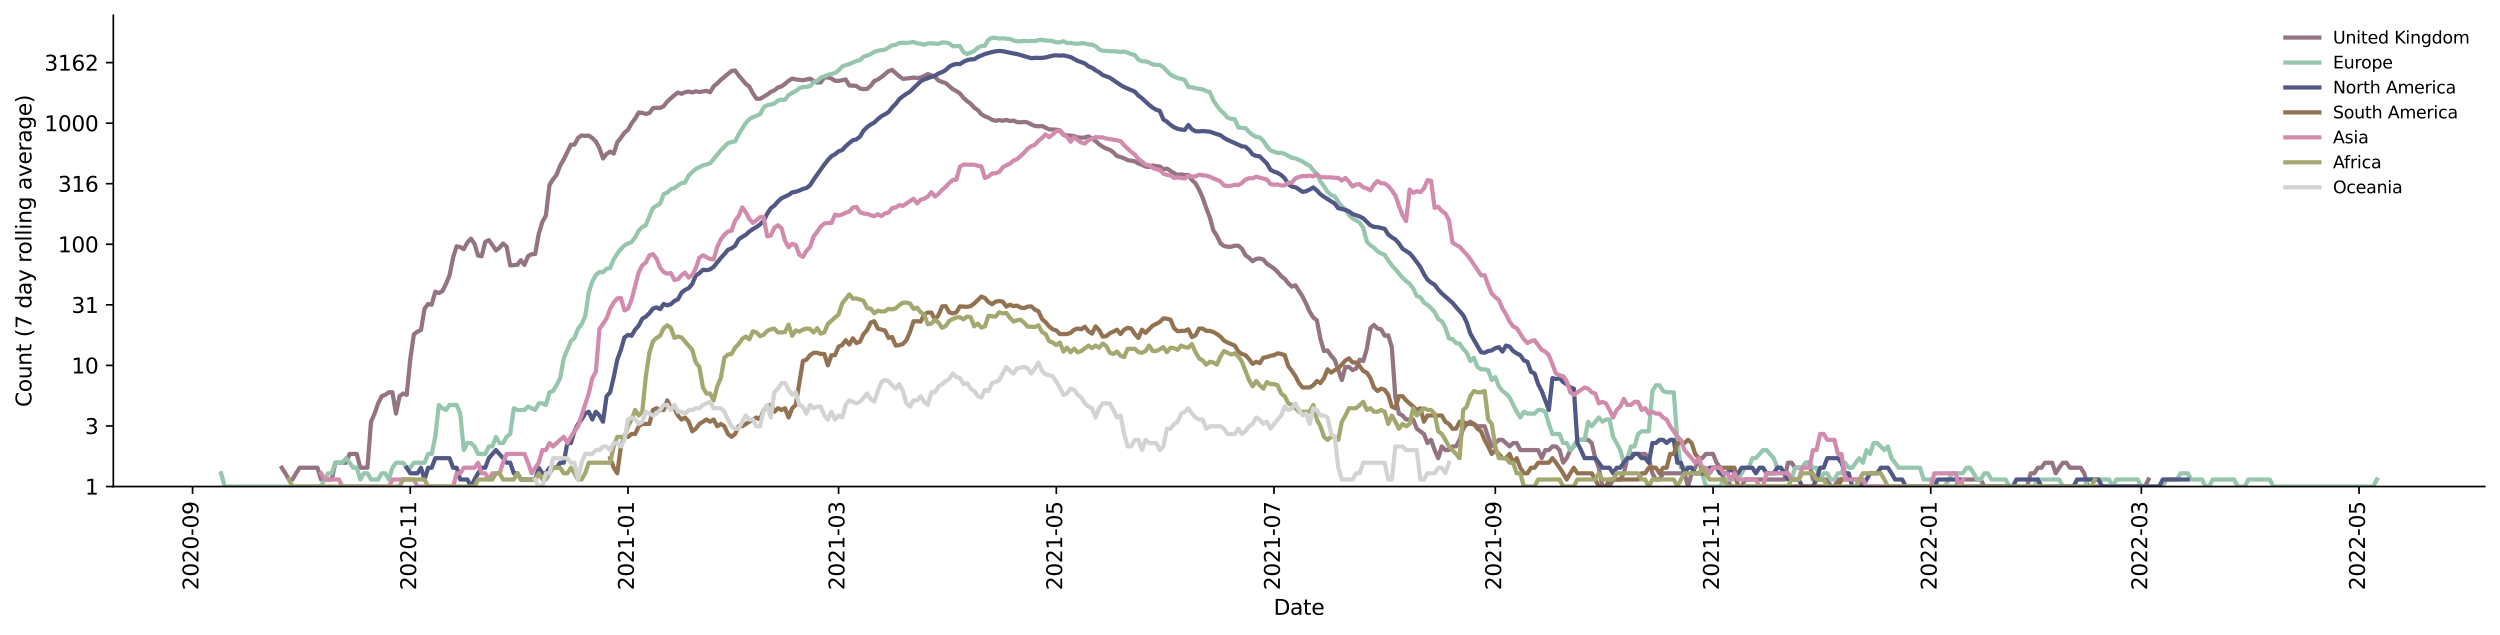 <?xml version="1.0" encoding="utf-8" standalone="no"?>
<!DOCTYPE svg PUBLIC "-//W3C//DTD SVG 1.1//EN"
  "http://www.w3.org/Graphics/SVG/1.1/DTD/svg11.dtd">
<svg xmlns:xlink="http://www.w3.org/1999/xlink" width="1176.528pt" height="298.621pt" viewBox="0 0 1176.528 298.621" xmlns="http://www.w3.org/2000/svg" version="1.1">
 <defs>
  <style type="text/css">*{stroke-linejoin: round; stroke-linecap: butt}</style>
 </defs>
 <g id="figure_1">
  <g id="patch_1">
   <path d="M 0 298.621 
L 1176.528 298.621 
L 1176.528 0 
L 0 0 
z
" style="fill: #ffffff"/>
  </g>
  <g id="axes_1">
   <g id="patch_2">
    <path d="M 53.328 228.96 
L 1169.328 228.96 
L 1169.328 7.2 
L 53.328 7.2 
z
" style="fill: #ffffff"/>
   </g>
   <g id="matplotlib.axis_1">
    <g id="xtick_1">
     <g id="line2d_1">
      <defs>
       <path id="m83e2963675" d="M 0 0 
L 0 3.5 
" style="stroke: #000000; stroke-width: 0.8"/>
      </defs>
      <g>
       <use xlink:href="#m83e2963675" x="90.618" y="228.96" style="stroke: #000000; stroke-width: 0.8"/>
      </g>
     </g>
     <g id="text_1">
      <!-- 2020-09 -->
      <g transform="translate(93.377 277.743)rotate(-90)scale(0.1 -0.1)">
       <defs>
        <path id="DejaVuSans-32" d="M 1228 531 
L 3431 531 
L 3431 0 
L 469 0 
L 469 531 
Q 828 903 1448 1529 
Q 2069 2156 2228 2338 
Q 2531 2678 2651 2914 
Q 2772 3150 2772 3378 
Q 2772 3750 2511 3984 
Q 2250 4219 1831 4219 
Q 1534 4219 1204 4116 
Q 875 4013 500 3803 
L 500 4441 
Q 881 4594 1212 4672 
Q 1544 4750 1819 4750 
Q 2544 4750 2975 4387 
Q 3406 4025 3406 3419 
Q 3406 3131 3298 2873 
Q 3191 2616 2906 2266 
Q 2828 2175 2409 1742 
Q 1991 1309 1228 531 
z
" transform="scale(0.016)"/>
        <path id="DejaVuSans-30" d="M 2034 4250 
Q 1547 4250 1301 3770 
Q 1056 3291 1056 2328 
Q 1056 1369 1301 889 
Q 1547 409 2034 409 
Q 2525 409 2770 889 
Q 3016 1369 3016 2328 
Q 3016 3291 2770 3770 
Q 2525 4250 2034 4250 
z
M 2034 4750 
Q 2819 4750 3233 4129 
Q 3647 3509 3647 2328 
Q 3647 1150 3233 529 
Q 2819 -91 2034 -91 
Q 1250 -91 836 529 
Q 422 1150 422 2328 
Q 422 3509 836 4129 
Q 1250 4750 2034 4750 
z
" transform="scale(0.016)"/>
        <path id="DejaVuSans-2d" d="M 313 2009 
L 1997 2009 
L 1997 1497 
L 313 1497 
L 313 2009 
z
" transform="scale(0.016)"/>
        <path id="DejaVuSans-39" d="M 703 97 
L 703 672 
Q 941 559 1184 500 
Q 1428 441 1663 441 
Q 2288 441 2617 861 
Q 2947 1281 2994 2138 
Q 2813 1869 2534 1725 
Q 2256 1581 1919 1581 
Q 1219 1581 811 2004 
Q 403 2428 403 3163 
Q 403 3881 828 4315 
Q 1253 4750 1959 4750 
Q 2769 4750 3195 4129 
Q 3622 3509 3622 2328 
Q 3622 1225 3098 567 
Q 2575 -91 1691 -91 
Q 1453 -91 1209 -44 
Q 966 3 703 97 
z
M 1959 2075 
Q 2384 2075 2632 2365 
Q 2881 2656 2881 3163 
Q 2881 3666 2632 3958 
Q 2384 4250 1959 4250 
Q 1534 4250 1286 3958 
Q 1038 3666 1038 3163 
Q 1038 2656 1286 2365 
Q 1534 2075 1959 2075 
z
" transform="scale(0.016)"/>
       </defs>
       <use xlink:href="#DejaVuSans-32"/>
       <use xlink:href="#DejaVuSans-30" x="63.623"/>
       <use xlink:href="#DejaVuSans-32" x="127.246"/>
       <use xlink:href="#DejaVuSans-30" x="190.869"/>
       <use xlink:href="#DejaVuSans-2d" x="254.492"/>
       <use xlink:href="#DejaVuSans-30" x="290.576"/>
       <use xlink:href="#DejaVuSans-39" x="354.199"/>
      </g>
     </g>
    </g>
    <g id="xtick_2">
     <g id="line2d_2">
      <g>
       <use xlink:href="#m83e2963675" x="193.08" y="228.96" style="stroke: #000000; stroke-width: 0.8"/>
      </g>
     </g>
     <g id="text_2">
      <!-- 2020-11 -->
      <g transform="translate(195.839 277.743)rotate(-90)scale(0.1 -0.1)">
       <defs>
        <path id="DejaVuSans-31" d="M 794 531 
L 1825 531 
L 1825 4091 
L 703 3866 
L 703 4441 
L 1819 4666 
L 2450 4666 
L 2450 531 
L 3481 531 
L 3481 0 
L 794 0 
L 794 531 
z
" transform="scale(0.016)"/>
       </defs>
       <use xlink:href="#DejaVuSans-32"/>
       <use xlink:href="#DejaVuSans-30" x="63.623"/>
       <use xlink:href="#DejaVuSans-32" x="127.246"/>
       <use xlink:href="#DejaVuSans-30" x="190.869"/>
       <use xlink:href="#DejaVuSans-2d" x="254.492"/>
       <use xlink:href="#DejaVuSans-31" x="290.576"/>
       <use xlink:href="#DejaVuSans-31" x="354.199"/>
      </g>
     </g>
    </g>
    <g id="xtick_3">
     <g id="line2d_3">
      <g>
       <use xlink:href="#m83e2963675" x="295.542" y="228.96" style="stroke: #000000; stroke-width: 0.8"/>
      </g>
     </g>
     <g id="text_3">
      <!-- 2021-01 -->
      <g transform="translate(298.302 277.743)rotate(-90)scale(0.1 -0.1)">
       <use xlink:href="#DejaVuSans-32"/>
       <use xlink:href="#DejaVuSans-30" x="63.623"/>
       <use xlink:href="#DejaVuSans-32" x="127.246"/>
       <use xlink:href="#DejaVuSans-31" x="190.869"/>
       <use xlink:href="#DejaVuSans-2d" x="254.492"/>
       <use xlink:href="#DejaVuSans-30" x="290.576"/>
       <use xlink:href="#DejaVuSans-31" x="354.199"/>
      </g>
     </g>
    </g>
    <g id="xtick_4">
     <g id="line2d_4">
      <g>
       <use xlink:href="#m83e2963675" x="394.645" y="228.96" style="stroke: #000000; stroke-width: 0.8"/>
      </g>
     </g>
     <g id="text_4">
      <!-- 2021-03 -->
      <g transform="translate(397.405 277.743)rotate(-90)scale(0.1 -0.1)">
       <defs>
        <path id="DejaVuSans-33" d="M 2597 2516 
Q 3050 2419 3304 2112 
Q 3559 1806 3559 1356 
Q 3559 666 3084 287 
Q 2609 -91 1734 -91 
Q 1441 -91 1130 -33 
Q 819 25 488 141 
L 488 750 
Q 750 597 1062 519 
Q 1375 441 1716 441 
Q 2309 441 2620 675 
Q 2931 909 2931 1356 
Q 2931 1769 2642 2001 
Q 2353 2234 1838 2234 
L 1294 2234 
L 1294 2753 
L 1863 2753 
Q 2328 2753 2575 2939 
Q 2822 3125 2822 3475 
Q 2822 3834 2567 4026 
Q 2313 4219 1838 4219 
Q 1578 4219 1281 4162 
Q 984 4106 628 3988 
L 628 4550 
Q 988 4650 1302 4700 
Q 1616 4750 1894 4750 
Q 2613 4750 3031 4423 
Q 3450 4097 3450 3541 
Q 3450 3153 3228 2886 
Q 3006 2619 2597 2516 
z
" transform="scale(0.016)"/>
       </defs>
       <use xlink:href="#DejaVuSans-32"/>
       <use xlink:href="#DejaVuSans-30" x="63.623"/>
       <use xlink:href="#DejaVuSans-32" x="127.246"/>
       <use xlink:href="#DejaVuSans-31" x="190.869"/>
       <use xlink:href="#DejaVuSans-2d" x="254.492"/>
       <use xlink:href="#DejaVuSans-30" x="290.576"/>
       <use xlink:href="#DejaVuSans-33" x="354.199"/>
      </g>
     </g>
    </g>
    <g id="xtick_5">
     <g id="line2d_5">
      <g>
       <use xlink:href="#m83e2963675" x="497.108" y="228.96" style="stroke: #000000; stroke-width: 0.8"/>
      </g>
     </g>
     <g id="text_5">
      <!-- 2021-05 -->
      <g transform="translate(499.867 277.743)rotate(-90)scale(0.1 -0.1)">
       <defs>
        <path id="DejaVuSans-35" d="M 691 4666 
L 3169 4666 
L 3169 4134 
L 1269 4134 
L 1269 2991 
Q 1406 3038 1543 3061 
Q 1681 3084 1819 3084 
Q 2600 3084 3056 2656 
Q 3513 2228 3513 1497 
Q 3513 744 3044 326 
Q 2575 -91 1722 -91 
Q 1428 -91 1123 -41 
Q 819 9 494 109 
L 494 744 
Q 775 591 1075 516 
Q 1375 441 1709 441 
Q 2250 441 2565 725 
Q 2881 1009 2881 1497 
Q 2881 1984 2565 2268 
Q 2250 2553 1709 2553 
Q 1456 2553 1204 2497 
Q 953 2441 691 2322 
L 691 4666 
z
" transform="scale(0.016)"/>
       </defs>
       <use xlink:href="#DejaVuSans-32"/>
       <use xlink:href="#DejaVuSans-30" x="63.623"/>
       <use xlink:href="#DejaVuSans-32" x="127.246"/>
       <use xlink:href="#DejaVuSans-31" x="190.869"/>
       <use xlink:href="#DejaVuSans-2d" x="254.492"/>
       <use xlink:href="#DejaVuSans-30" x="290.576"/>
       <use xlink:href="#DejaVuSans-35" x="354.199"/>
      </g>
     </g>
    </g>
    <g id="xtick_6">
     <g id="line2d_6">
      <g>
       <use xlink:href="#m83e2963675" x="599.57" y="228.96" style="stroke: #000000; stroke-width: 0.8"/>
      </g>
     </g>
     <g id="text_6">
      <!-- 2021-07 -->
      <g transform="translate(602.33 277.743)rotate(-90)scale(0.1 -0.1)">
       <defs>
        <path id="DejaVuSans-37" d="M 525 4666 
L 3525 4666 
L 3525 4397 
L 1831 0 
L 1172 0 
L 2766 4134 
L 525 4134 
L 525 4666 
z
" transform="scale(0.016)"/>
       </defs>
       <use xlink:href="#DejaVuSans-32"/>
       <use xlink:href="#DejaVuSans-30" x="63.623"/>
       <use xlink:href="#DejaVuSans-32" x="127.246"/>
       <use xlink:href="#DejaVuSans-31" x="190.869"/>
       <use xlink:href="#DejaVuSans-2d" x="254.492"/>
       <use xlink:href="#DejaVuSans-30" x="290.576"/>
       <use xlink:href="#DejaVuSans-37" x="354.199"/>
      </g>
     </g>
    </g>
    <g id="xtick_7">
     <g id="line2d_7">
      <g>
       <use xlink:href="#m83e2963675" x="703.712" y="228.96" style="stroke: #000000; stroke-width: 0.8"/>
      </g>
     </g>
     <g id="text_7">
      <!-- 2021-09 -->
      <g transform="translate(706.472 277.743)rotate(-90)scale(0.1 -0.1)">
       <use xlink:href="#DejaVuSans-32"/>
       <use xlink:href="#DejaVuSans-30" x="63.623"/>
       <use xlink:href="#DejaVuSans-32" x="127.246"/>
       <use xlink:href="#DejaVuSans-31" x="190.869"/>
       <use xlink:href="#DejaVuSans-2d" x="254.492"/>
       <use xlink:href="#DejaVuSans-30" x="290.576"/>
       <use xlink:href="#DejaVuSans-39" x="354.199"/>
      </g>
     </g>
    </g>
    <g id="xtick_8">
     <g id="line2d_8">
      <g>
       <use xlink:href="#m83e2963675" x="806.175" y="228.96" style="stroke: #000000; stroke-width: 0.8"/>
      </g>
     </g>
     <g id="text_8">
      <!-- 2021-11 -->
      <g transform="translate(808.934 277.743)rotate(-90)scale(0.1 -0.1)">
       <use xlink:href="#DejaVuSans-32"/>
       <use xlink:href="#DejaVuSans-30" x="63.623"/>
       <use xlink:href="#DejaVuSans-32" x="127.246"/>
       <use xlink:href="#DejaVuSans-31" x="190.869"/>
       <use xlink:href="#DejaVuSans-2d" x="254.492"/>
       <use xlink:href="#DejaVuSans-31" x="290.576"/>
       <use xlink:href="#DejaVuSans-31" x="354.199"/>
      </g>
     </g>
    </g>
    <g id="xtick_9">
     <g id="line2d_9">
      <g>
       <use xlink:href="#m83e2963675" x="908.637" y="228.96" style="stroke: #000000; stroke-width: 0.8"/>
      </g>
     </g>
     <g id="text_9">
      <!-- 2022-01 -->
      <g transform="translate(911.396 277.743)rotate(-90)scale(0.1 -0.1)">
       <use xlink:href="#DejaVuSans-32"/>
       <use xlink:href="#DejaVuSans-30" x="63.623"/>
       <use xlink:href="#DejaVuSans-32" x="127.246"/>
       <use xlink:href="#DejaVuSans-32" x="190.869"/>
       <use xlink:href="#DejaVuSans-2d" x="254.492"/>
       <use xlink:href="#DejaVuSans-30" x="290.576"/>
       <use xlink:href="#DejaVuSans-31" x="354.199"/>
      </g>
     </g>
    </g>
    <g id="xtick_10">
     <g id="line2d_10">
      <g>
       <use xlink:href="#m83e2963675" x="1007.74" y="228.96" style="stroke: #000000; stroke-width: 0.8"/>
      </g>
     </g>
     <g id="text_10">
      <!-- 2022-03 -->
      <g transform="translate(1010.499 277.743)rotate(-90)scale(0.1 -0.1)">
       <use xlink:href="#DejaVuSans-32"/>
       <use xlink:href="#DejaVuSans-30" x="63.623"/>
       <use xlink:href="#DejaVuSans-32" x="127.246"/>
       <use xlink:href="#DejaVuSans-32" x="190.869"/>
       <use xlink:href="#DejaVuSans-2d" x="254.492"/>
       <use xlink:href="#DejaVuSans-30" x="290.576"/>
       <use xlink:href="#DejaVuSans-33" x="354.199"/>
      </g>
     </g>
    </g>
    <g id="xtick_11">
     <g id="line2d_11">
      <g>
       <use xlink:href="#m83e2963675" x="1110.202" y="228.96" style="stroke: #000000; stroke-width: 0.8"/>
      </g>
     </g>
     <g id="text_11">
      <!-- 2022-05 -->
      <g transform="translate(1112.962 277.743)rotate(-90)scale(0.1 -0.1)">
       <use xlink:href="#DejaVuSans-32"/>
       <use xlink:href="#DejaVuSans-30" x="63.623"/>
       <use xlink:href="#DejaVuSans-32" x="127.246"/>
       <use xlink:href="#DejaVuSans-32" x="190.869"/>
       <use xlink:href="#DejaVuSans-2d" x="254.492"/>
       <use xlink:href="#DejaVuSans-30" x="290.576"/>
       <use xlink:href="#DejaVuSans-35" x="354.199"/>
      </g>
     </g>
    </g>
    <g id="text_12">
     <!-- Date -->
     <g transform="translate(599.377 289.341)scale(0.1 -0.1)">
      <defs>
       <path id="DejaVuSans-44" d="M 1259 4147 
L 1259 519 
L 2022 519 
Q 2988 519 3436 956 
Q 3884 1394 3884 2338 
Q 3884 3275 3436 3711 
Q 2988 4147 2022 4147 
L 1259 4147 
z
M 628 4666 
L 1925 4666 
Q 3281 4666 3915 4102 
Q 4550 3538 4550 2338 
Q 4550 1131 3912 565 
Q 3275 0 1925 0 
L 628 0 
L 628 4666 
z
" transform="scale(0.016)"/>
       <path id="DejaVuSans-61" d="M 2194 1759 
Q 1497 1759 1228 1600 
Q 959 1441 959 1056 
Q 959 750 1161 570 
Q 1363 391 1709 391 
Q 2188 391 2477 730 
Q 2766 1069 2766 1631 
L 2766 1759 
L 2194 1759 
z
M 3341 1997 
L 3341 0 
L 2766 0 
L 2766 531 
Q 2569 213 2275 61 
Q 1981 -91 1556 -91 
Q 1019 -91 701 211 
Q 384 513 384 1019 
Q 384 1609 779 1909 
Q 1175 2209 1959 2209 
L 2766 2209 
L 2766 2266 
Q 2766 2663 2505 2880 
Q 2244 3097 1772 3097 
Q 1472 3097 1187 3025 
Q 903 2953 641 2809 
L 641 3341 
Q 956 3463 1253 3523 
Q 1550 3584 1831 3584 
Q 2591 3584 2966 3190 
Q 3341 2797 3341 1997 
z
" transform="scale(0.016)"/>
       <path id="DejaVuSans-74" d="M 1172 4494 
L 1172 3500 
L 2356 3500 
L 2356 3053 
L 1172 3053 
L 1172 1153 
Q 1172 725 1289 603 
Q 1406 481 1766 481 
L 2356 481 
L 2356 0 
L 1766 0 
Q 1100 0 847 248 
Q 594 497 594 1153 
L 594 3053 
L 172 3053 
L 172 3500 
L 594 3500 
L 594 4494 
L 1172 4494 
z
" transform="scale(0.016)"/>
       <path id="DejaVuSans-65" d="M 3597 1894 
L 3597 1613 
L 953 1613 
Q 991 1019 1311 708 
Q 1631 397 2203 397 
Q 2534 397 2845 478 
Q 3156 559 3463 722 
L 3463 178 
Q 3153 47 2828 -22 
Q 2503 -91 2169 -91 
Q 1331 -91 842 396 
Q 353 884 353 1716 
Q 353 2575 817 3079 
Q 1281 3584 2069 3584 
Q 2775 3584 3186 3129 
Q 3597 2675 3597 1894 
z
M 3022 2063 
Q 3016 2534 2758 2815 
Q 2500 3097 2075 3097 
Q 1594 3097 1305 2825 
Q 1016 2553 972 2059 
L 3022 2063 
z
" transform="scale(0.016)"/>
      </defs>
      <use xlink:href="#DejaVuSans-44"/>
      <use xlink:href="#DejaVuSans-61" x="77.002"/>
      <use xlink:href="#DejaVuSans-74" x="138.281"/>
      <use xlink:href="#DejaVuSans-65" x="177.49"/>
     </g>
    </g>
   </g>
   <g id="matplotlib.axis_2">
    <g id="ytick_1">
     <g id="line2d_12">
      <defs>
       <path id="mffa118d371" d="M 0 0 
L -3.5 0 
" style="stroke: #000000; stroke-width: 0.8"/>
      </defs>
      <g>
       <use xlink:href="#mffa118d371" x="53.328" y="228.96" style="stroke: #000000; stroke-width: 0.8"/>
      </g>
     </g>
     <g id="text_13">
      <!-- 1 -->
      <g transform="translate(39.966 232.759)scale(0.1 -0.1)">
       <use xlink:href="#DejaVuSans-31"/>
      </g>
     </g>
    </g>
    <g id="ytick_2">
     <g id="line2d_13">
      <g>
       <use xlink:href="#mffa118d371" x="53.328" y="200.459" style="stroke: #000000; stroke-width: 0.8"/>
      </g>
     </g>
     <g id="text_14">
      <!-- 3 -->
      <g transform="translate(39.966 204.258)scale(0.1 -0.1)">
       <use xlink:href="#DejaVuSans-33"/>
      </g>
     </g>
    </g>
    <g id="ytick_3">
     <g id="line2d_14">
      <g>
       <use xlink:href="#mffa118d371" x="53.328" y="171.959" style="stroke: #000000; stroke-width: 0.8"/>
      </g>
     </g>
     <g id="text_15">
      <!-- 10 -->
      <g transform="translate(33.603 175.758)scale(0.1 -0.1)">
       <use xlink:href="#DejaVuSans-31"/>
       <use xlink:href="#DejaVuSans-30" x="63.623"/>
      </g>
     </g>
    </g>
    <g id="ytick_4">
     <g id="line2d_15">
      <g>
       <use xlink:href="#mffa118d371" x="53.328" y="143.458" style="stroke: #000000; stroke-width: 0.8"/>
      </g>
     </g>
     <g id="text_16">
      <!-- 31 -->
      <g transform="translate(33.603 147.257)scale(0.1 -0.1)">
       <use xlink:href="#DejaVuSans-33"/>
       <use xlink:href="#DejaVuSans-31" x="63.623"/>
      </g>
     </g>
    </g>
    <g id="ytick_5">
     <g id="line2d_16">
      <g>
       <use xlink:href="#mffa118d371" x="53.328" y="114.957" style="stroke: #000000; stroke-width: 0.8"/>
      </g>
     </g>
     <g id="text_17">
      <!-- 100 -->
      <g transform="translate(27.241 118.756)scale(0.1 -0.1)">
       <use xlink:href="#DejaVuSans-31"/>
       <use xlink:href="#DejaVuSans-30" x="63.623"/>
       <use xlink:href="#DejaVuSans-30" x="127.246"/>
      </g>
     </g>
    </g>
    <g id="ytick_6">
     <g id="line2d_17">
      <g>
       <use xlink:href="#mffa118d371" x="53.328" y="86.456" style="stroke: #000000; stroke-width: 0.8"/>
      </g>
     </g>
     <g id="text_18">
      <!-- 316 -->
      <g transform="translate(27.241 90.256)scale(0.1 -0.1)">
       <defs>
        <path id="DejaVuSans-36" d="M 2113 2584 
Q 1688 2584 1439 2293 
Q 1191 2003 1191 1497 
Q 1191 994 1439 701 
Q 1688 409 2113 409 
Q 2538 409 2786 701 
Q 3034 994 3034 1497 
Q 3034 2003 2786 2293 
Q 2538 2584 2113 2584 
z
M 3366 4563 
L 3366 3988 
Q 3128 4100 2886 4159 
Q 2644 4219 2406 4219 
Q 1781 4219 1451 3797 
Q 1122 3375 1075 2522 
Q 1259 2794 1537 2939 
Q 1816 3084 2150 3084 
Q 2853 3084 3261 2657 
Q 3669 2231 3669 1497 
Q 3669 778 3244 343 
Q 2819 -91 2113 -91 
Q 1303 -91 875 529 
Q 447 1150 447 2328 
Q 447 3434 972 4092 
Q 1497 4750 2381 4750 
Q 2619 4750 2861 4703 
Q 3103 4656 3366 4563 
z
" transform="scale(0.016)"/>
       </defs>
       <use xlink:href="#DejaVuSans-33"/>
       <use xlink:href="#DejaVuSans-31" x="63.623"/>
       <use xlink:href="#DejaVuSans-36" x="127.246"/>
      </g>
     </g>
    </g>
    <g id="ytick_7">
     <g id="line2d_18">
      <g>
       <use xlink:href="#mffa118d371" x="53.328" y="57.956" style="stroke: #000000; stroke-width: 0.8"/>
      </g>
     </g>
     <g id="text_19">
      <!-- 1000 -->
      <g transform="translate(20.878 61.755)scale(0.1 -0.1)">
       <use xlink:href="#DejaVuSans-31"/>
       <use xlink:href="#DejaVuSans-30" x="63.623"/>
       <use xlink:href="#DejaVuSans-30" x="127.246"/>
       <use xlink:href="#DejaVuSans-30" x="190.869"/>
      </g>
     </g>
    </g>
    <g id="ytick_8">
     <g id="line2d_19">
      <g>
       <use xlink:href="#mffa118d371" x="53.328" y="29.455" style="stroke: #000000; stroke-width: 0.8"/>
      </g>
     </g>
     <g id="text_20">
      <!-- 3162 -->
      <g transform="translate(20.878 33.254)scale(0.1 -0.1)">
       <use xlink:href="#DejaVuSans-33"/>
       <use xlink:href="#DejaVuSans-31" x="63.623"/>
       <use xlink:href="#DejaVuSans-36" x="127.246"/>
       <use xlink:href="#DejaVuSans-32" x="190.869"/>
      </g>
     </g>
    </g>
    <g id="text_21">
     <!-- Count (7 day rolling average) -->
     <g transform="translate(14.798 191.548)rotate(-90)scale(0.1 -0.1)">
      <defs>
       <path id="DejaVuSans-43" d="M 4122 4306 
L 4122 3641 
Q 3803 3938 3442 4084 
Q 3081 4231 2675 4231 
Q 1875 4231 1450 3742 
Q 1025 3253 1025 2328 
Q 1025 1406 1450 917 
Q 1875 428 2675 428 
Q 3081 428 3442 575 
Q 3803 722 4122 1019 
L 4122 359 
Q 3791 134 3420 21 
Q 3050 -91 2638 -91 
Q 1578 -91 968 557 
Q 359 1206 359 2328 
Q 359 3453 968 4101 
Q 1578 4750 2638 4750 
Q 3056 4750 3426 4639 
Q 3797 4528 4122 4306 
z
" transform="scale(0.016)"/>
       <path id="DejaVuSans-6f" d="M 1959 3097 
Q 1497 3097 1228 2736 
Q 959 2375 959 1747 
Q 959 1119 1226 758 
Q 1494 397 1959 397 
Q 2419 397 2687 759 
Q 2956 1122 2956 1747 
Q 2956 2369 2687 2733 
Q 2419 3097 1959 3097 
z
M 1959 3584 
Q 2709 3584 3137 3096 
Q 3566 2609 3566 1747 
Q 3566 888 3137 398 
Q 2709 -91 1959 -91 
Q 1206 -91 779 398 
Q 353 888 353 1747 
Q 353 2609 779 3096 
Q 1206 3584 1959 3584 
z
" transform="scale(0.016)"/>
       <path id="DejaVuSans-75" d="M 544 1381 
L 544 3500 
L 1119 3500 
L 1119 1403 
Q 1119 906 1312 657 
Q 1506 409 1894 409 
Q 2359 409 2629 706 
Q 2900 1003 2900 1516 
L 2900 3500 
L 3475 3500 
L 3475 0 
L 2900 0 
L 2900 538 
Q 2691 219 2414 64 
Q 2138 -91 1772 -91 
Q 1169 -91 856 284 
Q 544 659 544 1381 
z
M 1991 3584 
L 1991 3584 
z
" transform="scale(0.016)"/>
       <path id="DejaVuSans-6e" d="M 3513 2113 
L 3513 0 
L 2938 0 
L 2938 2094 
Q 2938 2591 2744 2837 
Q 2550 3084 2163 3084 
Q 1697 3084 1428 2787 
Q 1159 2491 1159 1978 
L 1159 0 
L 581 0 
L 581 3500 
L 1159 3500 
L 1159 2956 
Q 1366 3272 1645 3428 
Q 1925 3584 2291 3584 
Q 2894 3584 3203 3211 
Q 3513 2838 3513 2113 
z
" transform="scale(0.016)"/>
       <path id="DejaVuSans-20" transform="scale(0.016)"/>
       <path id="DejaVuSans-28" d="M 1984 4856 
Q 1566 4138 1362 3434 
Q 1159 2731 1159 2009 
Q 1159 1288 1364 580 
Q 1569 -128 1984 -844 
L 1484 -844 
Q 1016 -109 783 600 
Q 550 1309 550 2009 
Q 550 2706 781 3412 
Q 1013 4119 1484 4856 
L 1984 4856 
z
" transform="scale(0.016)"/>
       <path id="DejaVuSans-64" d="M 2906 2969 
L 2906 4863 
L 3481 4863 
L 3481 0 
L 2906 0 
L 2906 525 
Q 2725 213 2448 61 
Q 2172 -91 1784 -91 
Q 1150 -91 751 415 
Q 353 922 353 1747 
Q 353 2572 751 3078 
Q 1150 3584 1784 3584 
Q 2172 3584 2448 3432 
Q 2725 3281 2906 2969 
z
M 947 1747 
Q 947 1113 1208 752 
Q 1469 391 1925 391 
Q 2381 391 2643 752 
Q 2906 1113 2906 1747 
Q 2906 2381 2643 2742 
Q 2381 3103 1925 3103 
Q 1469 3103 1208 2742 
Q 947 2381 947 1747 
z
" transform="scale(0.016)"/>
       <path id="DejaVuSans-79" d="M 2059 -325 
Q 1816 -950 1584 -1140 
Q 1353 -1331 966 -1331 
L 506 -1331 
L 506 -850 
L 844 -850 
Q 1081 -850 1212 -737 
Q 1344 -625 1503 -206 
L 1606 56 
L 191 3500 
L 800 3500 
L 1894 763 
L 2988 3500 
L 3597 3500 
L 2059 -325 
z
" transform="scale(0.016)"/>
       <path id="DejaVuSans-72" d="M 2631 2963 
Q 2534 3019 2420 3045 
Q 2306 3072 2169 3072 
Q 1681 3072 1420 2755 
Q 1159 2438 1159 1844 
L 1159 0 
L 581 0 
L 581 3500 
L 1159 3500 
L 1159 2956 
Q 1341 3275 1631 3429 
Q 1922 3584 2338 3584 
Q 2397 3584 2469 3576 
Q 2541 3569 2628 3553 
L 2631 2963 
z
" transform="scale(0.016)"/>
       <path id="DejaVuSans-6c" d="M 603 4863 
L 1178 4863 
L 1178 0 
L 603 0 
L 603 4863 
z
" transform="scale(0.016)"/>
       <path id="DejaVuSans-69" d="M 603 3500 
L 1178 3500 
L 1178 0 
L 603 0 
L 603 3500 
z
M 603 4863 
L 1178 4863 
L 1178 4134 
L 603 4134 
L 603 4863 
z
" transform="scale(0.016)"/>
       <path id="DejaVuSans-67" d="M 2906 1791 
Q 2906 2416 2648 2759 
Q 2391 3103 1925 3103 
Q 1463 3103 1205 2759 
Q 947 2416 947 1791 
Q 947 1169 1205 825 
Q 1463 481 1925 481 
Q 2391 481 2648 825 
Q 2906 1169 2906 1791 
z
M 3481 434 
Q 3481 -459 3084 -895 
Q 2688 -1331 1869 -1331 
Q 1566 -1331 1297 -1286 
Q 1028 -1241 775 -1147 
L 775 -588 
Q 1028 -725 1275 -790 
Q 1522 -856 1778 -856 
Q 2344 -856 2625 -561 
Q 2906 -266 2906 331 
L 2906 616 
Q 2728 306 2450 153 
Q 2172 0 1784 0 
Q 1141 0 747 490 
Q 353 981 353 1791 
Q 353 2603 747 3093 
Q 1141 3584 1784 3584 
Q 2172 3584 2450 3431 
Q 2728 3278 2906 2969 
L 2906 3500 
L 3481 3500 
L 3481 434 
z
" transform="scale(0.016)"/>
       <path id="DejaVuSans-76" d="M 191 3500 
L 800 3500 
L 1894 563 
L 2988 3500 
L 3597 3500 
L 2284 0 
L 1503 0 
L 191 3500 
z
" transform="scale(0.016)"/>
       <path id="DejaVuSans-29" d="M 513 4856 
L 1013 4856 
Q 1481 4119 1714 3412 
Q 1947 2706 1947 2009 
Q 1947 1309 1714 600 
Q 1481 -109 1013 -844 
L 513 -844 
Q 928 -128 1133 580 
Q 1338 1288 1338 2009 
Q 1338 2731 1133 3434 
Q 928 4138 513 4856 
z
" transform="scale(0.016)"/>
      </defs>
      <use xlink:href="#DejaVuSans-43"/>
      <use xlink:href="#DejaVuSans-6f" x="69.824"/>
      <use xlink:href="#DejaVuSans-75" x="131.006"/>
      <use xlink:href="#DejaVuSans-6e" x="194.385"/>
      <use xlink:href="#DejaVuSans-74" x="257.764"/>
      <use xlink:href="#DejaVuSans-20" x="296.973"/>
      <use xlink:href="#DejaVuSans-28" x="328.76"/>
      <use xlink:href="#DejaVuSans-37" x="367.773"/>
      <use xlink:href="#DejaVuSans-20" x="431.396"/>
      <use xlink:href="#DejaVuSans-64" x="463.184"/>
      <use xlink:href="#DejaVuSans-61" x="526.66"/>
      <use xlink:href="#DejaVuSans-79" x="587.939"/>
      <use xlink:href="#DejaVuSans-20" x="647.119"/>
      <use xlink:href="#DejaVuSans-72" x="678.906"/>
      <use xlink:href="#DejaVuSans-6f" x="717.77"/>
      <use xlink:href="#DejaVuSans-6c" x="778.951"/>
      <use xlink:href="#DejaVuSans-6c" x="806.734"/>
      <use xlink:href="#DejaVuSans-69" x="834.518"/>
      <use xlink:href="#DejaVuSans-6e" x="862.301"/>
      <use xlink:href="#DejaVuSans-67" x="925.68"/>
      <use xlink:href="#DejaVuSans-20" x="989.156"/>
      <use xlink:href="#DejaVuSans-61" x="1020.943"/>
      <use xlink:href="#DejaVuSans-76" x="1082.223"/>
      <use xlink:href="#DejaVuSans-65" x="1141.402"/>
      <use xlink:href="#DejaVuSans-72" x="1202.926"/>
      <use xlink:href="#DejaVuSans-61" x="1244.039"/>
      <use xlink:href="#DejaVuSans-67" x="1305.318"/>
      <use xlink:href="#DejaVuSans-65" x="1368.795"/>
      <use xlink:href="#DejaVuSans-29" x="1430.318"/>
     </g>
    </g>
   </g>
   <g id="line2d_20">
    <path d="M 132.61 220.13 
L 134.29 222.739 
L 135.97 225.654 
L 137.65 225.654 
L 139.329 222.739 
L 141.009 220.13 
L 149.408 220.13 
L 151.087 225.654 
L 156.126 225.654 
L 157.806 217.771 
L 162.845 217.771 
L 164.525 213.635 
L 167.884 213.635 
L 169.564 220.13 
L 172.924 220.13 
L 174.603 198.458 
L 176.283 194.642 
L 177.963 189.835 
L 179.642 186.439 
L 181.322 185.812 
L 183.002 184.604 
L 184.682 184.604 
L 186.361 194.642 
L 188.041 186.439 
L 189.721 185.201 
L 191.4 185.812 
L 193.08 168.964 
L 194.76 157.408 
L 196.44 156.069 
L 198.119 155.336 
L 199.799 145.238 
L 201.479 143.054 
L 203.158 143.386 
L 204.838 137.289 
L 206.518 137.907 
L 208.197 137.029 
L 209.877 133.648 
L 211.557 129.565 
L 213.237 121.153 
L 214.916 115.894 
L 216.596 116.301 
L 218.276 117.253 
L 219.955 114.088 
L 221.635 112.31 
L 223.315 114.746 
L 224.995 120.261 
L 226.674 120.57 
L 228.354 113.884 
L 230.034 112.986 
L 231.713 115.277 
L 233.393 117.882 
L 235.073 116.564 
L 236.753 114.606 
L 238.432 116.078 
L 240.112 124.924 
L 243.471 124.609 
L 245.151 122.459 
L 246.831 124.661 
L 248.511 120.57 
L 250.19 119.655 
L 251.87 119.527 
L 253.55 109.948 
L 255.229 104.499 
L 256.909 101.409 
L 258.589 87.04 
L 260.269 84.393 
L 261.948 82.236 
L 263.628 77.896 
L 265.308 74.995 
L 268.667 68.13 
L 270.347 68.082 
L 272.026 64.946 
L 273.706 63.76 
L 275.386 63.962 
L 277.066 63.8 
L 278.745 64.964 
L 280.425 66.604 
L 282.105 69.71 
L 283.784 74.583 
L 285.464 72.442 
L 287.144 71.331 
L 288.824 72.278 
L 290.503 66.998 
L 292.183 64.871 
L 293.863 62.449 
L 295.542 61.112 
L 297.222 58.033 
L 298.902 55.842 
L 300.582 52.946 
L 302.261 53.143 
L 303.941 53.611 
L 305.621 53.199 
L 307.3 50.893 
L 308.98 50.742 
L 310.66 50.803 
L 312.34 49.957 
L 314.019 47.772 
L 317.379 44.768 
L 319.058 43.568 
L 320.738 44.142 
L 322.418 43.407 
L 324.098 43.067 
L 325.777 43.533 
L 327.457 42.953 
L 329.137 43.311 
L 332.496 42.738 
L 334.176 43.414 
L 335.856 40.617 
L 337.535 39.304 
L 339.215 37.561 
L 344.254 33.43 
L 345.934 33.146 
L 347.613 35.464 
L 350.973 39.474 
L 352.653 40.784 
L 354.332 43.955 
L 356.012 46.442 
L 357.692 46.509 
L 361.051 44.557 
L 362.731 43.219 
L 364.411 42.54 
L 366.09 41.162 
L 367.77 40.666 
L 369.45 39.453 
L 371.129 38.008 
L 372.809 36.985 
L 374.489 37.372 
L 377.848 37.783 
L 381.208 37.02 
L 382.887 38.097 
L 384.567 38.863 
L 386.247 38.761 
L 387.927 36.394 
L 389.606 36.45 
L 391.286 36.967 
L 392.966 37.992 
L 394.645 38.102 
L 398.005 37.381 
L 399.685 40.233 
L 401.364 40.289 
L 403.044 40.484 
L 404.724 41.673 
L 406.403 41.936 
L 408.083 41.833 
L 409.763 40.393 
L 411.443 38.137 
L 413.122 37.407 
L 414.802 36.271 
L 418.161 33.477 
L 419.841 32.93 
L 423.2 35.878 
L 424.88 37.093 
L 426.56 36.985 
L 429.919 36.508 
L 431.599 36.743 
L 433.279 36.478 
L 434.958 35.752 
L 436.638 34.854 
L 438.318 35.468 
L 439.998 36.204 
L 441.677 37.89 
L 443.357 38.616 
L 445.037 39.075 
L 448.396 41.964 
L 450.076 42.87 
L 451.756 43.981 
L 453.435 46.057 
L 455.115 47.569 
L 456.795 48.792 
L 458.474 50.658 
L 460.154 51.795 
L 461.834 53.739 
L 463.514 54.768 
L 465.193 55.398 
L 466.873 56.367 
L 468.553 56.839 
L 470.232 56.53 
L 471.912 56.825 
L 473.592 56.423 
L 475.272 56.971 
L 476.951 56.754 
L 478.631 57.445 
L 480.311 57.59 
L 481.99 57.355 
L 483.67 57.688 
L 485.35 58.568 
L 487.03 59.289 
L 488.709 59.438 
L 490.389 59.307 
L 493.748 60.884 
L 497.108 61.04 
L 498.787 61.383 
L 500.467 63.519 
L 503.827 63.854 
L 505.506 64.016 
L 507.186 64.694 
L 508.866 64.81 
L 510.545 64.708 
L 512.225 64.174 
L 513.905 65.2 
L 515.585 66.364 
L 517.264 67.885 
L 518.944 69.059 
L 520.624 69.944 
L 522.303 70.531 
L 523.983 71.698 
L 525.663 73.453 
L 527.343 73.86 
L 529.022 74.521 
L 530.702 75.335 
L 534.061 75.927 
L 535.741 76.904 
L 537.421 77.535 
L 539.101 78.368 
L 540.78 78.603 
L 542.46 77.857 
L 544.14 78.199 
L 545.819 78.352 
L 547.499 79.702 
L 549.179 79.364 
L 552.538 81.521 
L 554.218 82.274 
L 555.898 82.049 
L 557.577 82.416 
L 559.257 82.34 
L 560.937 84.735 
L 562.617 86.274 
L 564.296 89.267 
L 565.976 93.035 
L 567.656 97.869 
L 569.335 102.22 
L 571.015 108.408 
L 572.695 111.01 
L 574.374 114.502 
L 576.054 115.784 
L 577.734 116.152 
L 579.414 116.152 
L 581.093 115.602 
L 582.773 115.638 
L 584.453 117.021 
L 586.132 120.086 
L 587.812 121.336 
L 589.492 122.942 
L 591.172 121.844 
L 592.851 121.658 
L 594.531 122.173 
L 596.211 124.143 
L 599.57 126.339 
L 601.25 127.959 
L 602.93 129.95 
L 604.609 131.213 
L 606.289 133.349 
L 607.969 134.882 
L 609.648 134.257 
L 613.008 139.57 
L 614.688 142.944 
L 616.367 146.724 
L 618.047 149.417 
L 619.727 150.732 
L 621.406 159.455 
L 623.086 165.193 
L 624.766 164.925 
L 626.446 167.445 
L 628.125 169.28 
L 631.485 178.846 
L 633.164 172.676 
L 634.844 172.676 
L 636.524 174.177 
L 638.204 173.415 
L 639.883 169.28 
L 641.563 169.923 
L 643.243 164.139 
L 644.922 154.448 
L 646.602 152.927 
L 648.282 154.623 
L 649.961 154.977 
L 651.641 158.004 
L 653.321 157.804 
L 655.001 163.378 
L 656.68 187.082 
L 658.36 194.642 
L 660.04 195.542 
L 661.719 197.447 
L 665.079 197.447 
L 666.759 201.763 
L 670.118 204.241 
L 671.798 208.495 
L 673.477 206.994 
L 675.157 211.801 
L 676.837 215.617 
L 678.517 210.093 
L 680.196 211.801 
L 681.876 211.801 
L 683.556 210.093 
L 685.235 210.093 
L 686.915 206.994 
L 688.595 201.763 
L 690.275 199.511 
L 691.954 198.458 
L 695.314 200.612 
L 698.673 200.612 
L 700.353 205.579 
L 702.033 210.093 
L 705.392 206.994 
L 707.072 206.994 
L 710.431 210.093 
L 712.111 208.495 
L 713.79 208.495 
L 715.47 211.801 
L 723.869 211.801 
L 725.548 215.617 
L 727.228 211.801 
L 728.908 211.801 
L 730.588 210.093 
L 732.267 210.093 
L 733.947 211.801 
L 735.627 217.771 
L 737.306 215.617 
L 738.986 211.801 
L 740.666 210.093 
L 742.346 206.994 
L 747.385 206.994 
L 749.064 208.495 
L 750.744 215.617 
L 752.424 220.13 
L 754.104 228.96 
L 757.463 228.96 
L 759.143 225.654 
L 762.502 225.654 
L 764.182 222.739 
L 765.862 215.617 
L 767.541 213.635 
L 774.26 213.635 
L 775.94 215.617 
L 777.62 222.739 
L 779.299 225.654 
L 780.979 225.654 
L 782.659 222.739 
L 792.737 222.739 
L 794.417 228.96 
L 796.096 222.739 
L 797.776 220.13 
L 799.456 215.617 
L 801.135 215.617 
L 802.815 213.635 
L 806.175 213.635 
L 807.854 217.771 
L 809.534 220.13 
L 811.214 225.654 
L 812.893 225.654 
L 814.573 228.96 
L 819.612 228.96 
L 821.292 225.654 
L 839.769 225.654 
L 841.449 217.771 
L 843.128 217.771 
L 844.808 220.13 
L 848.167 220.13 
L 849.847 217.771 
L 851.527 217.771 
L 853.207 225.654 
L 859.925 225.654 
L 861.605 228.96 
L 863.285 228.96 
L 864.964 225.654 
L 875.043 225.654 
L 876.722 228.96 
L 920.395 228.96 
L 922.075 225.654 
L 932.153 225.654 
L 933.833 228.96 
L 953.989 228.96 
L 955.669 222.739 
L 957.349 222.739 
L 959.028 220.13 
L 960.708 220.13 
L 962.388 217.771 
L 965.747 217.771 
L 967.427 222.739 
L 969.107 220.13 
L 970.786 217.771 
L 972.466 217.771 
L 974.146 220.13 
L 979.185 220.13 
L 980.865 222.739 
L 982.544 228.96 
L 1009.42 228.96 
L 1011.099 225.654 
L 1011.099 225.654 
" clip-path="url(#p2b3cb45001)" style="fill: none; stroke: #947383; stroke-width: 2; stroke-linecap: square"/>
   </g>
   <g id="line2d_21">
    <path d="M 104.055 222.739 
L 105.735 228.96 
L 151.087 228.96 
L 152.767 225.654 
L 154.447 222.739 
L 156.126 222.739 
L 157.806 217.771 
L 161.166 217.771 
L 162.845 215.617 
L 164.525 217.771 
L 166.205 220.13 
L 167.884 220.13 
L 169.564 225.654 
L 171.244 222.739 
L 172.924 222.739 
L 174.603 225.654 
L 177.963 225.654 
L 179.642 222.739 
L 181.322 222.739 
L 183.002 225.654 
L 184.682 220.13 
L 186.361 217.771 
L 189.721 217.771 
L 191.4 220.13 
L 193.08 220.13 
L 194.76 217.771 
L 199.799 217.771 
L 201.479 213.635 
L 203.158 213.635 
L 204.838 205.579 
L 206.518 190.574 
L 208.197 192.122 
L 209.877 192.934 
L 211.557 190.574 
L 214.916 190.574 
L 216.596 194.642 
L 218.276 211.801 
L 219.955 208.495 
L 221.635 208.495 
L 223.315 210.093 
L 224.995 213.635 
L 228.354 213.635 
L 230.034 210.093 
L 231.713 210.093 
L 233.393 205.579 
L 235.073 208.495 
L 236.753 208.495 
L 238.432 205.579 
L 240.112 204.241 
L 241.792 192.122 
L 243.471 192.934 
L 246.831 192.934 
L 248.511 191.336 
L 251.87 192.934 
L 253.55 189.835 
L 255.229 189.835 
L 256.909 190.574 
L 258.589 184.604 
L 260.269 184.022 
L 261.948 181.299 
L 263.628 177.929 
L 265.308 168.653 
L 268.667 160.545 
L 270.347 159.031 
L 272.026 154.799 
L 273.706 152.601 
L 275.386 148.855 
L 277.066 137.729 
L 278.745 132.544 
L 280.425 129.374 
L 282.105 127.959 
L 283.784 128.139 
L 285.464 126.451 
L 287.144 126.171 
L 288.824 121.985 
L 290.503 119.358 
L 292.183 117.175 
L 293.863 115.529 
L 295.542 114.571 
L 297.222 113.884 
L 298.902 111.682 
L 300.582 108.517 
L 302.261 106.856 
L 303.941 106.004 
L 305.621 101.78 
L 307.3 97.904 
L 308.98 96.793 
L 310.66 95.86 
L 312.34 91.33 
L 314.019 90.632 
L 315.699 89.055 
L 317.379 88.551 
L 319.058 87.224 
L 320.738 86.152 
L 322.418 85.921 
L 324.098 82.531 
L 327.457 79.49 
L 330.816 77.817 
L 332.496 77.403 
L 334.176 76.85 
L 339.215 70.737 
L 342.574 67.383 
L 344.254 66.831 
L 345.934 66.589 
L 347.613 63.216 
L 350.973 57.903 
L 352.653 56.086 
L 354.332 55.134 
L 357.692 53.825 
L 359.371 50.466 
L 361.051 49.51 
L 362.731 49.193 
L 364.411 48.692 
L 366.09 47.349 
L 367.77 46.938 
L 369.45 46.909 
L 371.129 44.737 
L 372.809 43.713 
L 374.489 42.866 
L 376.169 41.498 
L 377.848 40.967 
L 379.528 40.89 
L 381.208 40.562 
L 382.887 38.666 
L 384.567 38.103 
L 386.247 36.484 
L 387.927 35.958 
L 389.606 35.223 
L 391.286 34.863 
L 392.966 34.361 
L 394.645 33.086 
L 396.325 31.34 
L 398.005 30.632 
L 399.685 30.153 
L 403.044 28.695 
L 404.724 28.35 
L 406.403 26.655 
L 408.083 26.193 
L 409.763 25.478 
L 411.443 24.386 
L 413.122 23.857 
L 416.482 23.348 
L 419.841 21.308 
L 421.521 21.098 
L 423.2 20.209 
L 424.88 20.106 
L 426.56 20.187 
L 428.24 20.042 
L 429.919 19.765 
L 431.599 20.376 
L 433.279 20.646 
L 434.958 21.039 
L 436.638 20.43 
L 438.318 20.395 
L 441.677 20.681 
L 443.357 19.919 
L 445.037 20.034 
L 446.716 20.414 
L 448.396 21.748 
L 451.756 21.657 
L 453.435 24.594 
L 455.115 25.39 
L 456.795 24.799 
L 458.474 23.976 
L 460.154 22.469 
L 461.834 21.67 
L 463.514 21.482 
L 465.193 18.693 
L 466.873 17.76 
L 468.553 17.821 
L 470.232 18.157 
L 471.912 17.971 
L 473.592 18.236 
L 475.272 18.296 
L 476.951 19.057 
L 478.631 19.47 
L 480.311 19.445 
L 481.99 19.246 
L 483.67 19.375 
L 485.35 19.242 
L 487.03 19.322 
L 488.709 18.856 
L 490.389 18.749 
L 492.069 19.081 
L 493.748 19.145 
L 495.428 19.35 
L 497.108 19.951 
L 498.787 19.889 
L 500.467 19.411 
L 502.147 20.271 
L 503.827 20.147 
L 505.506 20.513 
L 507.186 20.576 
L 508.866 20.339 
L 510.545 20.407 
L 512.225 20.901 
L 513.905 21.006 
L 515.585 21.732 
L 517.264 23.246 
L 518.944 23.91 
L 520.624 23.951 
L 522.303 24.132 
L 523.983 24.114 
L 525.663 24.217 
L 527.343 24.501 
L 529.022 24.198 
L 530.702 24.772 
L 532.382 25.466 
L 534.061 25.912 
L 535.741 28.077 
L 537.421 28.846 
L 539.101 28.862 
L 540.78 29.402 
L 542.46 30.32 
L 544.14 30.524 
L 545.819 30.557 
L 547.499 31.714 
L 550.859 35.116 
L 552.538 36.029 
L 554.218 36.737 
L 555.898 37.101 
L 557.577 37.629 
L 559.257 40.992 
L 560.937 41.061 
L 562.617 41.538 
L 565.976 42.057 
L 567.656 42.876 
L 569.335 43.307 
L 571.015 47.212 
L 572.695 49.811 
L 574.374 51.939 
L 576.054 53.371 
L 577.734 55.43 
L 579.414 55.949 
L 581.093 56.06 
L 582.773 60.02 
L 586.132 60.279 
L 587.812 62.146 
L 589.492 63.466 
L 591.172 64.421 
L 592.851 64.656 
L 594.531 66.325 
L 596.211 68.827 
L 597.89 70.791 
L 601.25 72.008 
L 602.93 71.902 
L 604.609 72.41 
L 607.969 74.26 
L 609.648 74.5 
L 613.008 76.008 
L 614.688 77.14 
L 616.367 77.96 
L 618.047 80.218 
L 619.727 81.834 
L 621.406 85.305 
L 623.086 87.702 
L 624.766 90.316 
L 626.446 91.784 
L 628.125 92.359 
L 629.805 94.945 
L 631.485 97.135 
L 633.164 98.57 
L 634.844 101.205 
L 636.524 102.797 
L 638.204 103.723 
L 639.883 104.779 
L 641.563 107.215 
L 643.243 113.682 
L 644.922 115.457 
L 646.602 116.526 
L 648.282 118.283 
L 649.961 119.231 
L 651.641 119.956 
L 653.321 122.555 
L 655.001 124.924 
L 656.68 126.677 
L 660.04 130.674 
L 661.719 132.258 
L 663.399 133.573 
L 665.079 135.768 
L 666.759 139.38 
L 668.438 139.859 
L 670.118 142.402 
L 671.798 143.498 
L 673.477 144.999 
L 675.157 146.852 
L 676.837 150.139 
L 678.517 151.186 
L 680.196 154.102 
L 681.876 159.242 
L 683.556 159.669 
L 685.235 161.454 
L 686.915 161.686 
L 688.595 164.139 
L 690.275 166.014 
L 691.954 169.923 
L 693.634 168.345 
L 695.314 172.676 
L 696.993 173.793 
L 698.673 173.793 
L 700.353 174.177 
L 702.033 178.846 
L 703.712 177.483 
L 705.392 181.82 
L 707.072 184.022 
L 708.751 185.201 
L 710.431 187.082 
L 712.111 190.574 
L 713.79 193.773 
L 715.47 196.476 
L 717.15 193.773 
L 718.83 194.642 
L 722.189 194.642 
L 723.869 192.934 
L 725.548 192.934 
L 727.228 193.773 
L 728.908 199.511 
L 730.588 204.241 
L 733.947 204.241 
L 735.627 208.495 
L 737.306 208.495 
L 738.986 211.801 
L 740.666 210.093 
L 742.346 206.994 
L 745.705 206.994 
L 747.385 198.458 
L 749.064 200.612 
L 752.424 196.476 
L 754.104 198.458 
L 755.783 197.447 
L 757.463 197.447 
L 759.143 205.579 
L 760.822 208.495 
L 762.502 211.801 
L 764.182 217.771 
L 765.862 215.617 
L 767.541 210.093 
L 769.221 210.093 
L 770.901 204.241 
L 772.58 202.971 
L 775.94 202.971 
L 777.62 184.022 
L 779.299 181.299 
L 780.979 181.299 
L 782.659 184.022 
L 784.338 184.604 
L 787.698 184.604 
L 789.377 206.994 
L 791.057 220.13 
L 796.096 220.13 
L 797.776 222.739 
L 801.135 222.739 
L 802.815 228.96 
L 809.534 228.96 
L 811.214 225.654 
L 817.933 225.654 
L 819.612 222.739 
L 821.292 220.13 
L 822.972 220.13 
L 824.651 215.617 
L 826.331 215.617 
L 829.691 211.801 
L 831.37 211.801 
L 834.73 215.617 
L 836.409 220.13 
L 838.089 220.13 
L 839.769 222.739 
L 841.449 222.739 
L 843.128 225.654 
L 844.808 220.13 
L 848.167 220.13 
L 849.847 217.771 
L 851.527 217.771 
L 853.207 220.13 
L 854.886 220.13 
L 856.566 225.654 
L 858.246 222.739 
L 859.925 222.739 
L 861.605 225.654 
L 863.285 225.654 
L 864.964 222.739 
L 866.644 222.739 
L 868.324 217.771 
L 870.004 220.13 
L 871.683 220.13 
L 873.363 217.771 
L 875.043 215.617 
L 876.722 217.771 
L 878.402 211.801 
L 880.082 213.635 
L 881.762 208.495 
L 883.441 208.495 
L 886.801 211.801 
L 888.48 210.093 
L 890.16 215.617 
L 891.84 217.771 
L 893.52 220.13 
L 903.598 220.13 
L 905.278 225.654 
L 910.317 225.654 
L 911.996 228.96 
L 915.356 228.96 
L 917.036 225.654 
L 918.715 222.739 
L 923.754 222.739 
L 925.434 220.13 
L 927.114 220.13 
L 928.794 222.739 
L 930.473 225.654 
L 932.153 225.654 
L 933.833 222.739 
L 935.512 222.739 
L 937.192 225.654 
L 943.911 225.654 
L 945.591 228.96 
L 957.349 228.96 
L 959.028 225.654 
L 969.107 225.654 
L 970.786 228.96 
L 980.865 228.96 
L 982.544 225.654 
L 992.623 225.654 
L 994.302 228.96 
L 995.982 225.654 
L 1006.06 225.654 
L 1007.74 228.96 
L 1017.818 228.96 
L 1019.498 225.654 
L 1024.537 225.654 
L 1026.217 222.739 
L 1029.576 222.739 
L 1031.256 225.654 
L 1036.295 225.654 
L 1037.975 228.96 
L 1039.654 228.96 
L 1041.334 225.654 
L 1051.412 225.654 
L 1053.092 228.96 
L 1056.452 228.96 
L 1058.131 225.654 
L 1068.21 225.654 
L 1069.889 228.96 
L 1116.921 228.96 
L 1118.601 225.654 
L 1118.601 225.654 
" clip-path="url(#p2b3cb45001)" style="fill: none; stroke: #96c6ad; stroke-width: 2; stroke-linecap: square"/>
   </g>
   <g id="line2d_22">
    <path d="M 191.4 220.13 
L 193.08 222.739 
L 196.44 222.739 
L 198.119 220.13 
L 199.799 225.654 
L 201.479 220.13 
L 203.158 220.13 
L 204.838 215.617 
L 211.557 215.617 
L 213.237 220.13 
L 214.916 220.13 
L 216.596 225.654 
L 219.955 225.654 
L 221.635 228.96 
L 223.315 225.654 
L 224.995 222.739 
L 226.674 220.13 
L 228.354 220.13 
L 230.034 215.617 
L 233.393 211.801 
L 236.753 215.617 
L 238.432 217.771 
L 240.112 217.771 
L 241.792 222.739 
L 243.471 222.739 
L 245.151 225.654 
L 251.87 225.654 
L 253.55 220.13 
L 255.229 222.739 
L 256.909 222.739 
L 258.589 220.13 
L 261.948 220.13 
L 263.628 217.771 
L 265.308 217.771 
L 266.987 208.495 
L 268.667 208.495 
L 270.347 202.971 
L 272.026 199.511 
L 273.706 197.447 
L 275.386 194.642 
L 277.066 193.773 
L 278.745 197.447 
L 280.425 193.773 
L 282.105 195.542 
L 283.784 198.458 
L 285.464 186.439 
L 287.144 184.604 
L 288.824 177.483 
L 290.503 169.28 
L 292.183 164.661 
L 293.863 158.823 
L 295.542 157.605 
L 297.222 158.004 
L 298.902 155.156 
L 300.582 153.257 
L 302.261 149.993 
L 303.941 148.994 
L 305.621 147.37 
L 307.3 145.238 
L 308.98 144.644 
L 310.66 145.48 
L 312.34 143.054 
L 314.019 143.723 
L 315.699 143.164 
L 317.379 141.663 
L 319.058 140.845 
L 320.738 137.729 
L 322.418 136.432 
L 324.098 135.604 
L 325.777 133.648 
L 327.457 129.693 
L 329.137 128.564 
L 330.816 126.963 
L 332.496 127.136 
L 334.176 126.791 
L 335.856 125.567 
L 339.215 121.427 
L 340.895 119.612 
L 342.574 117.565 
L 344.254 116.868 
L 345.934 115.675 
L 347.613 112.662 
L 349.293 111.497 
L 350.973 110.532 
L 352.653 108.957 
L 354.332 107.791 
L 356.012 106.83 
L 357.692 105.613 
L 359.371 103.926 
L 361.051 100.623 
L 362.731 97.993 
L 364.411 96.759 
L 366.09 94.835 
L 367.77 93.314 
L 371.129 91.742 
L 372.809 90.526 
L 374.489 90.264 
L 376.169 89.659 
L 377.848 88.906 
L 379.528 88.478 
L 381.208 87.189 
L 382.887 84.548 
L 387.927 77.442 
L 389.606 75.335 
L 391.286 73.513 
L 392.966 72.601 
L 394.645 71.222 
L 396.325 70.631 
L 398.005 68.811 
L 399.685 67.311 
L 401.364 65.995 
L 403.044 65.573 
L 404.724 64.307 
L 406.403 61.476 
L 408.083 59.798 
L 409.763 58.608 
L 411.443 57.688 
L 413.122 56.067 
L 414.802 54.69 
L 416.482 53.801 
L 418.161 52.75 
L 419.841 50.602 
L 421.521 48.941 
L 423.2 46.67 
L 424.88 45.32 
L 426.56 44.161 
L 428.24 43.143 
L 433.279 38.237 
L 434.958 37.377 
L 439.998 35.58 
L 441.677 34.594 
L 443.357 33.938 
L 445.037 32.992 
L 446.716 31.363 
L 448.396 30.528 
L 450.076 30.094 
L 451.756 30.171 
L 453.435 29.085 
L 455.115 28.308 
L 456.795 27.957 
L 458.474 27.898 
L 460.154 26.844 
L 463.514 25.402 
L 466.873 24.493 
L 468.553 24.13 
L 470.232 23.965 
L 471.912 24.1 
L 476.951 25.153 
L 478.631 25.425 
L 485.35 27.399 
L 487.03 27.227 
L 490.389 27.257 
L 492.069 27.035 
L 495.428 26.178 
L 497.108 26.012 
L 498.787 26.177 
L 500.467 26.058 
L 503.827 26.84 
L 507.186 28.656 
L 510.545 29.852 
L 512.225 31.221 
L 513.905 31.896 
L 515.585 33.066 
L 517.264 34.019 
L 518.944 35.302 
L 522.303 36.581 
L 527.343 40.015 
L 529.022 40.963 
L 534.061 43.143 
L 535.741 44.993 
L 537.421 46.234 
L 540.78 49.347 
L 542.46 50.684 
L 544.14 51.665 
L 545.819 52.217 
L 547.499 56.244 
L 549.179 57.268 
L 550.859 58.79 
L 552.538 59.886 
L 554.218 60.619 
L 555.898 60.988 
L 557.577 61.116 
L 559.257 58.808 
L 560.937 60.832 
L 562.617 61.755 
L 564.296 61.85 
L 565.976 61.677 
L 569.335 61.97 
L 572.695 63.142 
L 574.374 63.617 
L 576.054 64.908 
L 577.734 65.834 
L 584.453 68.86 
L 586.132 69.076 
L 587.812 70.56 
L 589.492 72.685 
L 591.172 73.367 
L 592.851 73.586 
L 596.211 76.965 
L 597.89 79.873 
L 599.57 80.772 
L 601.25 81.329 
L 602.93 82.388 
L 604.609 83.944 
L 606.289 86.676 
L 607.969 87.808 
L 609.648 88.129 
L 611.328 89.13 
L 613.008 90.303 
L 614.688 89.992 
L 616.367 89.192 
L 618.047 88.237 
L 619.727 89.608 
L 621.406 91.412 
L 623.086 92.616 
L 628.125 95.795 
L 629.805 97.993 
L 631.485 98.334 
L 633.164 98.79 
L 634.844 99.5 
L 636.524 100.722 
L 639.883 101.863 
L 641.563 102.754 
L 644.922 106.029 
L 646.602 106.78 
L 648.282 106.881 
L 651.641 107.686 
L 653.321 110.355 
L 655.001 111.682 
L 656.68 112.694 
L 658.36 114.571 
L 660.04 117.06 
L 663.399 119.189 
L 665.079 121.108 
L 668.438 125.676 
L 670.118 128.997 
L 671.798 131.626 
L 673.477 132.98 
L 675.157 134.027 
L 676.837 136.265 
L 678.517 138.086 
L 683.556 142.51 
L 685.235 144.527 
L 688.595 148.304 
L 690.275 151.805 
L 691.954 157.018 
L 696.993 165.737 
L 698.673 166.014 
L 700.353 165.193 
L 702.033 164.925 
L 703.712 163.883 
L 705.392 163.378 
L 707.072 165.464 
L 708.751 162.639 
L 710.431 163.129 
L 712.111 165.193 
L 713.79 166.293 
L 715.47 167.152 
L 717.15 169.599 
L 718.83 170.251 
L 720.509 174.963 
L 722.189 175.775 
L 723.869 180.788 
L 725.548 184.022 
L 728.908 192.934 
L 730.588 177.929 
L 732.267 178.383 
L 733.947 177.929 
L 735.627 179.798 
L 737.306 180.788 
L 738.986 182.352 
L 740.666 182.896 
L 742.346 208.495 
L 744.025 211.801 
L 745.705 215.617 
L 750.744 215.617 
L 752.424 217.771 
L 754.104 220.13 
L 757.463 220.13 
L 759.143 222.739 
L 760.822 220.13 
L 762.502 220.13 
L 764.182 217.771 
L 765.862 215.617 
L 767.541 215.617 
L 769.221 213.635 
L 770.901 213.635 
L 772.58 215.617 
L 774.26 215.617 
L 775.94 217.771 
L 777.62 208.495 
L 779.299 208.495 
L 780.979 206.994 
L 782.659 206.994 
L 784.338 208.495 
L 786.018 206.994 
L 787.698 206.994 
L 789.377 217.771 
L 791.057 217.771 
L 792.737 222.739 
L 794.417 220.13 
L 796.096 220.13 
L 797.776 222.739 
L 802.815 222.739 
L 804.495 220.13 
L 807.854 220.13 
L 809.534 222.739 
L 812.893 222.739 
L 814.573 220.13 
L 816.253 222.739 
L 817.933 222.739 
L 819.612 220.13 
L 824.651 220.13 
L 826.331 222.739 
L 828.011 220.13 
L 829.691 220.13 
L 831.37 222.739 
L 834.73 222.739 
L 836.409 220.13 
L 838.089 220.13 
L 839.769 222.739 
L 841.449 225.654 
L 846.488 225.654 
L 848.167 228.96 
L 853.207 228.96 
L 854.886 225.654 
L 856.566 220.13 
L 858.246 220.13 
L 859.925 215.617 
L 864.964 215.617 
L 866.644 217.771 
L 868.324 222.739 
L 870.004 222.739 
L 871.683 228.96 
L 876.722 228.96 
L 878.402 225.654 
L 880.082 222.739 
L 883.441 222.739 
L 885.121 220.13 
L 888.48 220.13 
L 890.16 222.739 
L 891.84 225.654 
L 895.199 225.654 
L 896.879 228.96 
L 910.317 228.96 
L 911.996 225.654 
L 922.075 225.654 
L 923.754 228.96 
L 947.27 228.96 
L 948.95 225.654 
L 959.028 225.654 
L 960.708 228.96 
L 975.825 228.96 
L 977.505 225.654 
L 987.583 225.654 
L 989.263 228.96 
L 1016.138 228.96 
L 1017.818 225.654 
L 1029.576 225.654 
L 1029.576 225.654 
" clip-path="url(#p2b3cb45001)" style="fill: none; stroke: #525886; stroke-width: 2; stroke-linecap: square"/>
   </g>
   <g id="line2d_23">
    <path d="M 287.144 215.617 
L 288.824 220.13 
L 290.503 222.739 
L 292.183 210.093 
L 293.863 205.579 
L 295.542 205.579 
L 297.222 204.241 
L 298.902 204.241 
L 300.582 200.612 
L 302.261 199.511 
L 305.621 199.511 
L 307.3 192.934 
L 308.98 192.122 
L 310.66 192.934 
L 312.34 192.934 
L 314.019 188.42 
L 315.699 192.122 
L 317.379 192.122 
L 319.058 195.542 
L 320.738 197.447 
L 322.418 196.476 
L 324.098 198.458 
L 325.777 202.971 
L 327.457 201.763 
L 329.137 199.511 
L 332.496 197.447 
L 334.176 198.458 
L 335.856 197.447 
L 337.535 200.612 
L 339.215 199.511 
L 340.895 200.612 
L 342.574 204.241 
L 344.254 205.579 
L 345.934 204.241 
L 347.613 200.612 
L 349.293 200.612 
L 352.653 198.458 
L 356.012 196.476 
L 357.692 197.447 
L 359.371 192.934 
L 361.051 191.336 
L 362.731 190.574 
L 364.411 193.773 
L 366.09 192.122 
L 367.77 192.934 
L 369.45 192.122 
L 371.129 196.476 
L 372.809 192.122 
L 374.489 190.574 
L 377.848 169.923 
L 379.528 169.28 
L 381.208 167.152 
L 382.887 166.014 
L 384.567 166.014 
L 386.247 166.576 
L 387.927 166.576 
L 389.606 171.959 
L 391.286 167.152 
L 392.966 167.152 
L 394.645 163.129 
L 396.325 162.397 
L 398.005 160.103 
L 399.685 162.158 
L 401.364 159.242 
L 403.044 161.454 
L 404.724 160.769 
L 406.403 157.212 
L 408.083 155.336 
L 409.763 151.805 
L 411.443 151.186 
L 413.122 154.623 
L 414.802 155.156 
L 416.482 155.517 
L 418.161 159.031 
L 419.841 158.615 
L 421.521 162.639 
L 423.2 162.397 
L 424.88 161.921 
L 426.56 160.103 
L 428.24 156.256 
L 429.919 151.186 
L 431.599 151.186 
L 433.279 151.339 
L 434.958 147.9 
L 436.638 147.11 
L 438.318 147.11 
L 439.998 150.434 
L 441.677 148.304 
L 443.357 144.179 
L 445.037 144.065 
L 446.716 146.98 
L 448.396 147.501 
L 450.076 146.98 
L 451.756 144.179 
L 455.115 144.411 
L 456.795 144.065 
L 458.474 142.835 
L 461.834 139.57 
L 463.514 140.248 
L 465.193 142.189 
L 466.873 143.164 
L 468.553 141.977 
L 470.232 141.663 
L 471.912 141.977 
L 473.592 144.295 
L 475.272 143.386 
L 476.951 144.065 
L 478.631 143.836 
L 480.311 144.762 
L 481.99 144.999 
L 483.67 144.295 
L 485.35 144.179 
L 487.03 145.723 
L 488.709 146.47 
L 490.389 150.139 
L 492.069 151.649 
L 493.748 153.592 
L 495.428 154.977 
L 497.108 155.517 
L 498.787 157.212 
L 502.147 157.212 
L 503.827 156.634 
L 505.506 155.156 
L 507.186 154.623 
L 508.866 154.977 
L 510.545 153.761 
L 512.225 155.884 
L 513.905 157.018 
L 515.585 153.592 
L 517.264 155.336 
L 518.944 158.41 
L 520.624 158.206 
L 522.303 156.825 
L 523.983 156.069 
L 525.663 155.156 
L 527.343 157.212 
L 529.022 155.156 
L 530.702 154.274 
L 532.382 154.623 
L 534.061 157.212 
L 535.741 159.031 
L 537.421 155.156 
L 539.101 156.634 
L 542.46 153.257 
L 544.14 152.44 
L 545.819 151.494 
L 547.499 149.848 
L 549.179 149.993 
L 550.859 150.434 
L 552.538 154.448 
L 554.218 155.884 
L 555.898 155.7 
L 557.577 155.7 
L 559.257 154.977 
L 560.937 158.615 
L 562.617 157.804 
L 564.296 154.623 
L 565.976 154.623 
L 567.656 155.7 
L 569.335 155.7 
L 571.015 156.256 
L 572.695 157.212 
L 574.374 158.41 
L 576.054 160.323 
L 577.734 161.224 
L 581.093 162.639 
L 582.773 165.464 
L 584.453 166.576 
L 586.132 167.152 
L 587.812 168.964 
L 589.492 171.261 
L 591.172 170.251 
L 592.851 170.92 
L 594.531 168.345 
L 596.211 168.042 
L 597.89 167.445 
L 599.57 167.152 
L 601.25 166.293 
L 602.93 166.576 
L 604.609 167.152 
L 606.289 172.315 
L 607.969 174.567 
L 609.648 177.044 
L 611.328 180.288 
L 613.008 182.352 
L 616.367 182.352 
L 618.047 181.299 
L 619.727 179.317 
L 621.406 180.288 
L 623.086 177.929 
L 624.766 173.793 
L 626.446 175.365 
L 628.125 174.177 
L 629.805 173.415 
L 631.485 171.607 
L 633.164 169.599 
L 634.844 168.653 
L 636.524 170.583 
L 638.204 170.583 
L 639.883 172.315 
L 641.563 174.567 
L 643.243 175.365 
L 644.922 177.929 
L 646.602 182.352 
L 648.282 184.022 
L 649.961 182.896 
L 651.641 183.453 
L 653.321 185.812 
L 655.001 191.336 
L 656.68 192.122 
L 658.36 186.439 
L 660.04 186.439 
L 661.719 188.42 
L 665.079 191.336 
L 666.759 192.934 
L 668.438 192.122 
L 670.118 198.458 
L 671.798 195.542 
L 678.517 195.542 
L 680.196 198.458 
L 681.876 199.511 
L 683.556 201.763 
L 685.235 201.763 
L 686.915 198.458 
L 688.595 198.458 
L 690.275 199.511 
L 693.634 199.511 
L 695.314 201.763 
L 696.993 202.971 
L 698.673 206.994 
L 700.353 210.093 
L 702.033 213.635 
L 703.712 211.801 
L 707.072 215.617 
L 708.751 215.617 
L 710.431 213.635 
L 712.111 217.771 
L 713.79 215.617 
L 715.47 220.13 
L 717.15 222.739 
L 718.83 222.739 
L 720.509 220.13 
L 722.189 220.13 
L 723.869 217.771 
L 728.908 217.771 
L 730.588 215.617 
L 732.267 217.771 
L 733.947 220.13 
L 735.627 222.739 
L 737.306 225.654 
L 738.986 222.739 
L 740.666 220.13 
L 742.346 222.739 
L 749.064 222.739 
L 750.744 225.654 
L 752.424 228.96 
L 755.783 228.96 
L 757.463 225.654 
L 770.901 225.654 
L 772.58 222.739 
L 774.26 222.739 
L 775.94 220.13 
L 779.299 220.13 
L 780.979 222.739 
L 782.659 220.13 
L 784.338 220.13 
L 786.018 213.635 
L 787.698 213.635 
L 789.377 208.495 
L 792.737 208.495 
L 794.417 206.994 
L 796.096 208.495 
L 797.776 213.635 
L 799.456 215.617 
L 801.135 222.739 
L 804.495 222.739 
L 806.175 220.13 
L 816.253 220.13 
L 817.933 228.96 
L 864.964 228.96 
L 866.644 225.654 
L 866.644 225.654 
" clip-path="url(#p2b3cb45001)" style="fill: none; stroke: #937252; stroke-width: 2; stroke-linecap: square"/>
   </g>
   <g id="line2d_24">
    <path d="M 151.087 222.739 
L 152.767 225.654 
L 159.486 225.654 
L 161.166 228.96 
L 183.002 228.96 
L 184.682 225.654 
L 194.76 225.654 
L 196.44 228.96 
L 213.237 228.96 
L 214.916 222.739 
L 216.596 222.739 
L 218.276 220.13 
L 223.315 220.13 
L 224.995 217.771 
L 226.674 222.739 
L 228.354 222.739 
L 230.034 225.654 
L 231.713 222.739 
L 235.073 222.739 
L 236.753 217.771 
L 238.432 213.635 
L 246.831 213.635 
L 248.511 217.771 
L 250.19 222.739 
L 251.87 220.13 
L 253.55 217.771 
L 255.229 211.801 
L 256.909 211.801 
L 258.589 208.495 
L 260.269 210.093 
L 263.628 206.994 
L 265.308 205.579 
L 266.987 208.495 
L 268.667 205.579 
L 270.347 202.971 
L 272.026 200.612 
L 277.066 185.201 
L 278.745 177.929 
L 280.425 174.963 
L 282.105 154.799 
L 283.784 152.44 
L 285.464 149.848 
L 287.144 145.358 
L 288.824 142.296 
L 290.503 140.446 
L 292.183 140.248 
L 293.863 146.094 
L 295.542 145.238 
L 297.222 141.047 
L 300.582 128.139 
L 302.261 124.871 
L 303.941 123.535 
L 305.621 120.13 
L 307.3 119.612 
L 308.98 121.704 
L 310.66 126.06 
L 312.34 128.019 
L 314.019 128.811 
L 315.699 128.503 
L 317.379 131.765 
L 319.058 131.419 
L 320.738 129.501 
L 322.418 128.32 
L 324.098 130.674 
L 325.777 129.374 
L 327.457 126.227 
L 329.137 121.244 
L 330.816 120.13 
L 334.176 121.891 
L 335.856 122.079 
L 337.535 116.19 
L 339.215 112.662 
L 340.895 110.473 
L 342.574 108.929 
L 344.254 108.571 
L 345.934 103.926 
L 347.613 101.676 
L 349.293 97.587 
L 350.973 99.824 
L 352.653 103.058 
L 354.332 104.92 
L 356.012 103.678 
L 357.692 102.198 
L 359.371 102.114 
L 361.051 111.192 
L 362.731 110.89 
L 364.411 107.164 
L 366.09 106.029 
L 367.77 107.345 
L 369.45 113.348 
L 371.129 116.301 
L 372.809 114.746 
L 374.489 115.349 
L 376.169 119.87 
L 377.848 120.882 
L 379.528 118.041 
L 381.208 116.264 
L 382.887 111.313 
L 384.567 109.068 
L 386.247 106.577 
L 387.927 105.18 
L 389.606 104.896 
L 391.286 104.967 
L 392.966 101.023 
L 394.645 101.49 
L 396.325 100.922 
L 398.005 100.152 
L 399.685 99.575 
L 401.364 97.674 
L 403.044 97.377 
L 404.724 99.824 
L 406.403 100.505 
L 408.083 100.663 
L 409.763 101.266 
L 411.443 101.738 
L 413.122 100.822 
L 414.802 101.676 
L 416.482 100.406 
L 418.161 100.036 
L 419.841 97.958 
L 421.521 97.587 
L 423.2 96.523 
L 424.88 96.912 
L 429.919 93.521 
L 431.599 95.729 
L 433.279 93.987 
L 434.958 93.506 
L 436.638 92.53 
L 438.318 90.434 
L 439.998 92.487 
L 441.677 91.249 
L 443.357 89.355 
L 445.037 87.974 
L 446.716 86.152 
L 448.396 84.683 
L 450.076 84.537 
L 451.756 78.408 
L 453.435 77.434 
L 456.795 77.551 
L 458.474 77.473 
L 460.154 78.015 
L 461.834 78.328 
L 463.514 83.783 
L 465.193 83.051 
L 466.873 81.695 
L 468.553 81.521 
L 470.232 80.896 
L 471.912 78.766 
L 473.592 77.802 
L 475.272 76.987 
L 476.951 75.579 
L 478.631 74.889 
L 480.311 73.453 
L 481.99 71.815 
L 483.67 69.961 
L 485.35 68.773 
L 487.03 68.162 
L 488.709 66.295 
L 490.389 64.927 
L 492.069 63.295 
L 493.748 64.573 
L 495.428 63.264 
L 497.108 61.73 
L 498.787 61.346 
L 500.467 63.159 
L 502.147 64.403 
L 503.827 66.715 
L 505.506 64.467 
L 507.186 65.995 
L 508.866 67.106 
L 510.545 67.565 
L 512.225 66.019 
L 513.905 65.328 
L 515.585 64.481 
L 517.264 64.638 
L 518.944 64.652 
L 520.624 65.2 
L 525.663 66.019 
L 527.343 66.399 
L 529.022 68.333 
L 532.382 71.532 
L 534.061 72.736 
L 535.741 74.868 
L 537.421 76.037 
L 539.101 77.457 
L 540.78 77.77 
L 542.46 78.997 
L 544.14 79.676 
L 545.819 79.924 
L 547.499 81.779 
L 549.179 82.303 
L 550.859 82.531 
L 552.538 83.733 
L 554.218 83.514 
L 557.577 83.995 
L 559.257 82.655 
L 560.937 83.032 
L 562.617 83.051 
L 564.296 82.133 
L 565.976 82.511 
L 567.656 82.664 
L 569.335 83.129 
L 571.015 83.985 
L 572.695 84.61 
L 574.374 85.401 
L 576.054 87.293 
L 577.734 87.537 
L 579.414 87.444 
L 581.093 86.903 
L 582.773 87.12 
L 584.453 86.108 
L 586.132 84.548 
L 587.812 83.854 
L 589.492 83.934 
L 591.172 83.149 
L 594.531 84.056 
L 596.211 84.486 
L 597.89 86.631 
L 599.57 86.949 
L 601.25 86.824 
L 602.93 87.236 
L 604.609 87.247 
L 606.289 86.009 
L 607.969 85.888 
L 609.648 83.975 
L 611.328 83.286 
L 613.008 82.828 
L 614.688 82.944 
L 616.367 82.636 
L 618.047 83.061 
L 619.727 82.002 
L 621.406 83.375 
L 623.086 83.375 
L 624.766 83.504 
L 626.446 83.484 
L 628.125 83.683 
L 629.805 83.733 
L 631.485 84.987 
L 633.164 83.733 
L 634.844 85.551 
L 636.524 87.76 
L 638.204 86.812 
L 639.883 86.699 
L 641.563 88.176 
L 643.243 88.636 
L 644.922 89.57 
L 646.602 86.926 
L 648.282 85.188 
L 649.961 86.229 
L 651.641 86.34 
L 653.321 87.537 
L 655.001 89.608 
L 656.68 92.021 
L 658.36 96.861 
L 660.04 101.266 
L 661.719 104.085 
L 663.399 89.18 
L 665.079 90.738 
L 666.759 89.953 
L 668.438 90.434 
L 670.118 88.734 
L 671.798 84.787 
L 673.477 85.082 
L 675.157 97.851 
L 676.837 97.29 
L 678.517 99.311 
L 680.196 100.426 
L 681.876 103.678 
L 683.556 114.157 
L 685.235 115.242 
L 686.915 116.152 
L 690.275 119.784 
L 691.954 121.985 
L 696.993 129.501 
L 698.673 129.501 
L 700.353 134.18 
L 702.033 138.176 
L 703.712 139.859 
L 705.392 141.251 
L 707.072 145.118 
L 708.751 147.9 
L 710.431 151.339 
L 712.111 153.592 
L 713.79 154.448 
L 717.15 159.669 
L 718.83 161.454 
L 720.509 160.545 
L 722.189 160.103 
L 725.548 164.661 
L 727.228 165.464 
L 728.908 167.152 
L 732.267 175.775 
L 733.947 176.614 
L 735.627 177.044 
L 737.306 179.317 
L 738.986 184.604 
L 740.666 185.812 
L 744.025 183.453 
L 745.705 182.352 
L 747.385 182.896 
L 749.064 184.604 
L 750.744 185.201 
L 752.424 189.835 
L 754.104 189.118 
L 755.783 189.835 
L 757.463 192.934 
L 759.143 196.476 
L 760.822 192.934 
L 762.502 191.336 
L 764.182 187.742 
L 765.862 190.574 
L 767.541 190.574 
L 769.221 189.118 
L 770.901 189.118 
L 772.58 192.934 
L 774.26 192.122 
L 775.94 194.642 
L 777.62 193.773 
L 779.299 194.642 
L 780.979 194.642 
L 782.659 196.476 
L 784.338 197.447 
L 786.018 200.612 
L 787.698 202.971 
L 789.377 205.579 
L 791.057 206.994 
L 792.737 211.801 
L 796.096 215.617 
L 797.776 217.771 
L 799.456 215.617 
L 801.135 220.13 
L 802.815 220.13 
L 804.495 222.739 
L 806.175 220.13 
L 809.534 220.13 
L 811.214 222.739 
L 812.893 222.739 
L 814.573 225.654 
L 816.253 222.739 
L 817.933 225.654 
L 826.331 225.654 
L 828.011 228.96 
L 829.691 228.96 
L 831.37 222.739 
L 841.449 222.739 
L 843.128 225.654 
L 846.488 225.654 
L 848.167 220.13 
L 851.527 220.13 
L 853.207 211.801 
L 854.886 211.801 
L 856.566 204.241 
L 858.246 204.241 
L 859.925 206.994 
L 863.285 206.994 
L 864.964 213.635 
L 866.644 213.635 
L 868.324 225.654 
L 876.722 225.654 
L 878.402 228.96 
L 908.637 228.96 
L 910.317 222.739 
L 920.395 222.739 
L 922.075 228.96 
L 923.754 225.654 
L 923.754 225.654 
" clip-path="url(#p2b3cb45001)" style="fill: none; stroke: #d18cad; stroke-width: 2; stroke-linecap: square"/>
   </g>
   <g id="line2d_25">
    <path d="M 135.97 225.654 
L 137.65 228.96 
L 188.041 228.96 
L 189.721 225.654 
L 199.799 225.654 
L 201.479 228.96 
L 223.315 228.96 
L 224.995 225.654 
L 231.713 225.654 
L 233.393 222.739 
L 235.073 222.739 
L 236.753 225.654 
L 241.792 225.654 
L 243.471 222.739 
L 245.151 225.654 
L 251.87 225.654 
L 253.55 222.739 
L 255.229 225.654 
L 256.909 225.654 
L 258.589 222.739 
L 260.269 220.13 
L 263.628 220.13 
L 265.308 222.739 
L 266.987 222.739 
L 268.667 220.13 
L 270.347 222.739 
L 272.026 225.654 
L 273.706 225.654 
L 275.386 222.739 
L 277.066 217.771 
L 287.144 217.771 
L 288.824 210.093 
L 290.503 205.579 
L 293.863 205.579 
L 295.542 200.612 
L 297.222 197.447 
L 298.902 192.934 
L 300.582 195.542 
L 302.261 193.773 
L 303.941 177.044 
L 305.621 166.014 
L 307.3 160.545 
L 308.98 159.031 
L 310.66 158.004 
L 312.34 154.448 
L 314.019 153.091 
L 315.699 154.274 
L 317.379 159.031 
L 319.058 158.41 
L 320.738 158.823 
L 325.777 164.661 
L 327.457 170.583 
L 329.137 172.676 
L 330.816 182.352 
L 332.496 185.201 
L 334.176 185.201 
L 335.856 188.42 
L 337.535 181.82 
L 339.215 177.929 
L 340.895 168.345 
L 342.574 166.863 
L 344.254 166.576 
L 345.934 163.629 
L 347.613 161.921 
L 349.293 159.455 
L 350.973 158.41 
L 352.653 159.669 
L 354.332 155.884 
L 356.012 156.444 
L 357.692 158.206 
L 359.371 157.605 
L 361.051 155.7 
L 362.731 154.977 
L 364.411 154.623 
L 366.09 156.444 
L 367.77 156.444 
L 369.45 156.256 
L 371.129 152.764 
L 372.809 158.004 
L 374.489 155.517 
L 376.169 156.069 
L 377.848 155.156 
L 379.528 154.623 
L 381.208 154.799 
L 382.887 156.444 
L 384.567 154.448 
L 386.247 157.018 
L 387.927 156.444 
L 389.606 152.44 
L 392.966 149.417 
L 394.645 148.034 
L 396.325 142.835 
L 399.685 138.541 
L 401.364 140.545 
L 403.044 140.446 
L 406.403 141.56 
L 408.083 144.999 
L 409.763 145.238 
L 411.443 147.37 
L 413.122 146.219 
L 414.802 146.596 
L 416.482 146.47 
L 418.161 145.358 
L 419.841 145.601 
L 421.521 145.118 
L 423.2 143.61 
L 424.88 142.51 
L 426.56 142.402 
L 428.24 142.835 
L 429.919 145.358 
L 431.599 144.762 
L 433.279 146.98 
L 434.958 148.034 
L 436.638 152.601 
L 438.318 152.28 
L 439.998 150.582 
L 441.677 151.805 
L 443.357 154.274 
L 445.037 153.424 
L 446.716 151.034 
L 448.396 150.139 
L 450.076 149.417 
L 451.756 149.275 
L 453.435 150.286 
L 455.115 148.994 
L 456.795 149.275 
L 458.474 153.592 
L 460.154 152.28 
L 461.834 154.102 
L 463.514 153.592 
L 465.193 148.578 
L 466.873 148.855 
L 468.553 148.994 
L 470.232 146.98 
L 471.912 147.501 
L 473.592 147.24 
L 475.272 149.56 
L 476.951 151.339 
L 478.631 150.732 
L 480.311 150.434 
L 481.99 151.962 
L 483.67 153.761 
L 485.35 153.761 
L 487.03 153.931 
L 488.709 153.091 
L 490.389 156.256 
L 492.069 157.212 
L 493.748 160.545 
L 495.428 161.224 
L 497.108 162.397 
L 498.787 161.224 
L 500.467 165.464 
L 502.147 163.629 
L 503.827 165.737 
L 505.506 164.139 
L 507.186 165.737 
L 508.866 165.193 
L 512.225 162.639 
L 513.905 163.883 
L 515.585 162.639 
L 517.264 163.629 
L 518.944 161.686 
L 520.624 162.883 
L 522.303 166.014 
L 523.983 166.576 
L 525.663 165.464 
L 527.343 167.445 
L 529.022 168.042 
L 530.702 164.139 
L 534.061 164.139 
L 535.741 165.737 
L 537.421 166.014 
L 539.101 165.193 
L 540.78 162.639 
L 542.46 165.193 
L 544.14 165.193 
L 545.819 164.399 
L 547.499 163.378 
L 549.179 165.737 
L 550.859 163.629 
L 552.538 163.883 
L 554.218 164.661 
L 555.898 162.639 
L 557.577 163.378 
L 559.257 163.629 
L 560.937 161.921 
L 562.617 165.737 
L 564.296 168.653 
L 565.976 169.599 
L 567.656 171.607 
L 569.335 170.251 
L 571.015 170.583 
L 572.695 171.607 
L 574.374 167.742 
L 576.054 165.193 
L 579.414 166.863 
L 581.093 166.293 
L 582.773 167.742 
L 584.453 170.251 
L 587.812 178.846 
L 589.492 181.82 
L 591.172 179.317 
L 592.851 181.299 
L 594.531 182.896 
L 596.211 179.798 
L 597.89 180.788 
L 599.57 180.788 
L 601.25 181.299 
L 602.93 185.201 
L 604.609 186.439 
L 606.289 189.835 
L 607.969 190.574 
L 611.328 193.773 
L 616.367 193.773 
L 618.047 190.574 
L 619.727 197.447 
L 621.406 200.612 
L 623.086 205.579 
L 624.766 206.994 
L 626.446 205.579 
L 628.125 205.579 
L 629.805 206.994 
L 631.485 198.458 
L 633.164 195.542 
L 634.844 192.122 
L 638.204 192.122 
L 641.563 189.118 
L 643.243 192.934 
L 644.922 192.122 
L 646.602 193.773 
L 648.282 193.773 
L 649.961 192.934 
L 651.641 193.773 
L 653.321 199.511 
L 655.001 195.542 
L 656.68 198.458 
L 658.36 201.763 
L 660.04 199.511 
L 661.719 200.612 
L 663.399 199.511 
L 665.079 192.122 
L 666.759 195.542 
L 670.118 192.122 
L 671.798 192.934 
L 673.477 192.934 
L 675.157 194.642 
L 676.837 202.971 
L 678.517 204.241 
L 680.196 206.994 
L 681.876 210.093 
L 685.235 213.635 
L 686.915 215.617 
L 688.595 192.934 
L 690.275 191.336 
L 691.954 186.439 
L 693.634 184.022 
L 695.314 184.604 
L 696.993 184.604 
L 698.673 184.022 
L 700.353 197.447 
L 702.033 199.511 
L 703.712 210.093 
L 705.392 215.617 
L 708.751 215.617 
L 710.431 217.771 
L 712.111 217.771 
L 713.79 222.739 
L 715.47 222.739 
L 717.15 228.96 
L 722.189 228.96 
L 723.869 225.654 
L 733.947 225.654 
L 735.627 228.96 
L 740.666 228.96 
L 742.346 225.654 
L 750.744 225.654 
L 752.424 222.739 
L 754.104 225.654 
L 759.143 225.654 
L 760.822 222.739 
L 770.901 222.739 
L 772.58 225.654 
L 774.26 225.654 
L 775.94 228.96 
L 777.62 225.654 
L 787.698 225.654 
L 789.377 228.96 
L 791.057 225.654 
L 792.737 222.739 
L 799.456 222.739 
L 801.135 220.13 
L 802.815 222.739 
L 804.495 225.654 
L 811.214 225.654 
L 812.893 228.96 
L 841.449 228.96 
L 843.128 225.654 
L 846.488 225.654 
L 848.167 222.739 
L 853.207 222.739 
L 854.886 225.654 
L 858.246 225.654 
L 859.925 228.96 
L 873.363 228.96 
L 875.043 225.654 
L 876.722 222.739 
L 885.121 222.739 
L 886.801 225.654 
L 888.48 228.96 
L 984.224 228.96 
L 985.904 225.654 
L 985.904 225.654 
" clip-path="url(#p2b3cb45001)" style="fill: none; stroke: #a4a86f; stroke-width: 2; stroke-linecap: square"/>
   </g>
   <g id="line2d_26">
    <path d="M 251.87 225.654 
L 253.55 228.96 
L 255.229 228.96 
L 256.909 222.739 
L 258.589 222.739 
L 260.269 215.617 
L 266.987 215.617 
L 268.667 217.771 
L 270.347 217.771 
L 272.026 225.654 
L 273.706 217.771 
L 275.386 213.635 
L 278.745 213.635 
L 280.425 211.801 
L 282.105 211.801 
L 283.784 210.093 
L 285.464 210.093 
L 287.144 211.801 
L 288.824 208.495 
L 290.503 208.495 
L 292.183 210.093 
L 293.863 206.994 
L 295.542 197.447 
L 297.222 196.476 
L 298.902 197.447 
L 300.582 199.511 
L 302.261 198.458 
L 303.941 193.773 
L 307.3 195.542 
L 308.98 194.642 
L 310.66 192.934 
L 312.34 190.574 
L 314.019 190.574 
L 315.699 192.934 
L 317.379 190.574 
L 319.058 193.773 
L 320.738 193.773 
L 322.418 194.642 
L 324.098 192.934 
L 325.777 192.934 
L 327.457 192.122 
L 329.137 192.122 
L 330.816 190.574 
L 334.176 189.118 
L 335.856 192.122 
L 339.215 192.122 
L 340.895 193.773 
L 342.574 197.447 
L 344.254 200.612 
L 345.934 201.763 
L 347.613 201.763 
L 349.293 198.458 
L 350.973 195.542 
L 352.653 197.447 
L 354.332 197.447 
L 356.012 200.612 
L 357.692 200.612 
L 359.371 192.934 
L 361.051 190.574 
L 362.731 196.476 
L 364.411 184.604 
L 366.09 182.896 
L 367.77 180.288 
L 369.45 180.288 
L 371.129 183.453 
L 372.809 185.812 
L 374.489 184.604 
L 376.169 190.574 
L 377.848 191.336 
L 379.528 194.642 
L 381.208 190.574 
L 382.887 192.122 
L 384.567 191.336 
L 386.247 191.336 
L 387.927 195.542 
L 389.606 197.447 
L 391.286 193.773 
L 392.966 197.447 
L 394.645 195.542 
L 396.325 196.476 
L 398.005 190.574 
L 399.685 188.42 
L 403.044 189.835 
L 404.724 189.118 
L 408.083 185.201 
L 409.763 187.742 
L 411.443 189.118 
L 413.122 184.022 
L 414.802 179.798 
L 416.482 178.846 
L 418.161 179.317 
L 419.841 181.299 
L 421.521 182.896 
L 423.2 180.788 
L 424.88 184.022 
L 426.56 189.835 
L 428.24 191.336 
L 429.919 188.42 
L 431.599 188.42 
L 433.279 186.439 
L 434.958 189.118 
L 436.638 190.574 
L 438.318 184.604 
L 439.998 184.604 
L 441.677 181.82 
L 443.357 180.788 
L 445.037 179.317 
L 446.716 178.383 
L 448.396 175.775 
L 450.076 177.483 
L 451.756 177.929 
L 453.435 180.788 
L 455.115 180.288 
L 456.795 182.896 
L 458.474 184.022 
L 460.154 186.439 
L 461.834 187.082 
L 463.514 183.453 
L 465.193 184.022 
L 466.873 180.288 
L 468.553 179.798 
L 470.232 178.846 
L 473.592 172.676 
L 475.272 174.567 
L 476.951 175.775 
L 478.631 173.415 
L 481.99 172.676 
L 483.67 173.415 
L 485.35 175.775 
L 487.03 173.415 
L 488.709 170.583 
L 490.389 174.567 
L 492.069 176.191 
L 495.428 177.044 
L 498.787 182.352 
L 500.467 185.812 
L 502.147 185.201 
L 503.827 182.896 
L 505.506 183.453 
L 507.186 185.812 
L 508.866 187.082 
L 510.545 189.835 
L 512.225 191.336 
L 513.905 192.122 
L 515.585 196.476 
L 517.264 192.122 
L 518.944 189.835 
L 522.303 189.835 
L 523.983 192.934 
L 525.663 196.476 
L 527.343 195.542 
L 529.022 204.241 
L 530.702 210.093 
L 532.382 210.093 
L 534.061 206.994 
L 535.741 206.994 
L 537.421 211.801 
L 539.101 206.994 
L 540.78 208.495 
L 544.14 208.495 
L 545.819 211.801 
L 547.499 210.093 
L 549.179 201.763 
L 550.859 201.763 
L 552.538 199.511 
L 554.218 198.458 
L 555.898 194.642 
L 557.577 193.773 
L 559.257 192.122 
L 560.937 194.642 
L 562.617 196.476 
L 564.296 197.447 
L 565.976 197.447 
L 567.656 201.763 
L 569.335 200.612 
L 574.374 200.612 
L 576.054 201.763 
L 577.734 204.241 
L 581.093 204.241 
L 582.773 201.763 
L 584.453 204.241 
L 586.132 202.971 
L 587.812 200.612 
L 589.492 199.511 
L 591.172 196.476 
L 592.851 197.447 
L 594.531 199.511 
L 596.211 198.458 
L 597.89 201.763 
L 599.57 199.511 
L 602.93 195.542 
L 604.609 191.336 
L 606.289 192.934 
L 607.969 192.122 
L 609.648 189.835 
L 611.328 192.934 
L 613.008 195.542 
L 614.688 194.642 
L 616.367 199.511 
L 618.047 192.122 
L 619.727 192.934 
L 621.406 195.542 
L 623.086 195.542 
L 624.766 196.476 
L 626.446 204.241 
L 628.125 205.579 
L 629.805 220.13 
L 631.485 225.654 
L 636.524 225.654 
L 638.204 222.739 
L 639.883 222.739 
L 641.563 217.771 
L 651.641 217.771 
L 653.321 225.654 
L 655.001 225.654 
L 656.68 210.093 
L 660.04 210.093 
L 661.719 211.801 
L 666.759 211.801 
L 668.438 225.654 
L 670.118 225.654 
L 671.798 222.739 
L 675.157 222.739 
L 676.837 220.13 
L 678.517 220.13 
L 680.196 222.739 
L 681.876 217.771 
L 681.876 217.771 
" clip-path="url(#p2b3cb45001)" style="fill: none; stroke: #d3d3d3; stroke-width: 2; stroke-linecap: square"/>
   </g>
   <g id="patch_3">
    <path d="M 53.328 228.96 
L 53.328 7.2 
" style="fill: none; stroke: #000000; stroke-width: 0.8; stroke-linejoin: miter; stroke-linecap: square"/>
   </g>
   <g id="patch_4">
    <path d="M 53.328 228.96 
L 1169.328 228.96 
" style="fill: none; stroke: #000000; stroke-width: 0.8; stroke-linejoin: miter; stroke-linecap: square"/>
   </g>
   <g id="legend_1">
    <g id="line2d_27">
     <path d="M 1075.517 17.679 
L 1083.517 17.679 
L 1091.517 17.679 
" style="fill: none; stroke: #947383; stroke-width: 2; stroke-linecap: square"/>
    </g>
    <g id="text_22">
     <!-- United Kingdom -->
     <g transform="translate(1097.917 20.479)scale(0.08 -0.08)">
      <defs>
       <path id="DejaVuSans-55" d="M 556 4666 
L 1191 4666 
L 1191 1831 
Q 1191 1081 1462 751 
Q 1734 422 2344 422 
Q 2950 422 3222 751 
Q 3494 1081 3494 1831 
L 3494 4666 
L 4128 4666 
L 4128 1753 
Q 4128 841 3676 375 
Q 3225 -91 2344 -91 
Q 1459 -91 1007 375 
Q 556 841 556 1753 
L 556 4666 
z
" transform="scale(0.016)"/>
       <path id="DejaVuSans-4b" d="M 628 4666 
L 1259 4666 
L 1259 2694 
L 3353 4666 
L 4166 4666 
L 1850 2491 
L 4331 0 
L 3500 0 
L 1259 2247 
L 1259 0 
L 628 0 
L 628 4666 
z
" transform="scale(0.016)"/>
       <path id="DejaVuSans-6d" d="M 3328 2828 
Q 3544 3216 3844 3400 
Q 4144 3584 4550 3584 
Q 5097 3584 5394 3201 
Q 5691 2819 5691 2113 
L 5691 0 
L 5113 0 
L 5113 2094 
Q 5113 2597 4934 2840 
Q 4756 3084 4391 3084 
Q 3944 3084 3684 2787 
Q 3425 2491 3425 1978 
L 3425 0 
L 2847 0 
L 2847 2094 
Q 2847 2600 2669 2842 
Q 2491 3084 2119 3084 
Q 1678 3084 1418 2786 
Q 1159 2488 1159 1978 
L 1159 0 
L 581 0 
L 581 3500 
L 1159 3500 
L 1159 2956 
Q 1356 3278 1631 3431 
Q 1906 3584 2284 3584 
Q 2666 3584 2933 3390 
Q 3200 3197 3328 2828 
z
" transform="scale(0.016)"/>
      </defs>
      <use xlink:href="#DejaVuSans-55"/>
      <use xlink:href="#DejaVuSans-6e" x="73.193"/>
      <use xlink:href="#DejaVuSans-69" x="136.572"/>
      <use xlink:href="#DejaVuSans-74" x="164.355"/>
      <use xlink:href="#DejaVuSans-65" x="203.564"/>
      <use xlink:href="#DejaVuSans-64" x="265.088"/>
      <use xlink:href="#DejaVuSans-20" x="328.564"/>
      <use xlink:href="#DejaVuSans-4b" x="360.352"/>
      <use xlink:href="#DejaVuSans-69" x="425.928"/>
      <use xlink:href="#DejaVuSans-6e" x="453.711"/>
      <use xlink:href="#DejaVuSans-67" x="517.09"/>
      <use xlink:href="#DejaVuSans-64" x="580.566"/>
      <use xlink:href="#DejaVuSans-6f" x="644.043"/>
      <use xlink:href="#DejaVuSans-6d" x="705.225"/>
     </g>
    </g>
    <g id="line2d_28">
     <path d="M 1075.517 29.421 
L 1083.517 29.421 
L 1091.517 29.421 
" style="fill: none; stroke: #96c6ad; stroke-width: 2; stroke-linecap: square"/>
    </g>
    <g id="text_23">
     <!-- Europe -->
     <g transform="translate(1097.917 32.221)scale(0.08 -0.08)">
      <defs>
       <path id="DejaVuSans-45" d="M 628 4666 
L 3578 4666 
L 3578 4134 
L 1259 4134 
L 1259 2753 
L 3481 2753 
L 3481 2222 
L 1259 2222 
L 1259 531 
L 3634 531 
L 3634 0 
L 628 0 
L 628 4666 
z
" transform="scale(0.016)"/>
       <path id="DejaVuSans-70" d="M 1159 525 
L 1159 -1331 
L 581 -1331 
L 581 3500 
L 1159 3500 
L 1159 2969 
Q 1341 3281 1617 3432 
Q 1894 3584 2278 3584 
Q 2916 3584 3314 3078 
Q 3713 2572 3713 1747 
Q 3713 922 3314 415 
Q 2916 -91 2278 -91 
Q 1894 -91 1617 61 
Q 1341 213 1159 525 
z
M 3116 1747 
Q 3116 2381 2855 2742 
Q 2594 3103 2138 3103 
Q 1681 3103 1420 2742 
Q 1159 2381 1159 1747 
Q 1159 1113 1420 752 
Q 1681 391 2138 391 
Q 2594 391 2855 752 
Q 3116 1113 3116 1747 
z
" transform="scale(0.016)"/>
      </defs>
      <use xlink:href="#DejaVuSans-45"/>
      <use xlink:href="#DejaVuSans-75" x="63.184"/>
      <use xlink:href="#DejaVuSans-72" x="126.562"/>
      <use xlink:href="#DejaVuSans-6f" x="165.426"/>
      <use xlink:href="#DejaVuSans-70" x="226.607"/>
      <use xlink:href="#DejaVuSans-65" x="290.084"/>
     </g>
    </g>
    <g id="line2d_29">
     <path d="M 1075.517 41.164 
L 1083.517 41.164 
L 1091.517 41.164 
" style="fill: none; stroke: #525886; stroke-width: 2; stroke-linecap: square"/>
    </g>
    <g id="text_24">
     <!-- North America -->
     <g transform="translate(1097.917 43.964)scale(0.08 -0.08)">
      <defs>
       <path id="DejaVuSans-4e" d="M 628 4666 
L 1478 4666 
L 3547 763 
L 3547 4666 
L 4159 4666 
L 4159 0 
L 3309 0 
L 1241 3903 
L 1241 0 
L 628 0 
L 628 4666 
z
" transform="scale(0.016)"/>
       <path id="DejaVuSans-68" d="M 3513 2113 
L 3513 0 
L 2938 0 
L 2938 2094 
Q 2938 2591 2744 2837 
Q 2550 3084 2163 3084 
Q 1697 3084 1428 2787 
Q 1159 2491 1159 1978 
L 1159 0 
L 581 0 
L 581 4863 
L 1159 4863 
L 1159 2956 
Q 1366 3272 1645 3428 
Q 1925 3584 2291 3584 
Q 2894 3584 3203 3211 
Q 3513 2838 3513 2113 
z
" transform="scale(0.016)"/>
       <path id="DejaVuSans-41" d="M 2188 4044 
L 1331 1722 
L 3047 1722 
L 2188 4044 
z
M 1831 4666 
L 2547 4666 
L 4325 0 
L 3669 0 
L 3244 1197 
L 1141 1197 
L 716 0 
L 50 0 
L 1831 4666 
z
" transform="scale(0.016)"/>
       <path id="DejaVuSans-63" d="M 3122 3366 
L 3122 2828 
Q 2878 2963 2633 3030 
Q 2388 3097 2138 3097 
Q 1578 3097 1268 2742 
Q 959 2388 959 1747 
Q 959 1106 1268 751 
Q 1578 397 2138 397 
Q 2388 397 2633 464 
Q 2878 531 3122 666 
L 3122 134 
Q 2881 22 2623 -34 
Q 2366 -91 2075 -91 
Q 1284 -91 818 406 
Q 353 903 353 1747 
Q 353 2603 823 3093 
Q 1294 3584 2113 3584 
Q 2378 3584 2631 3529 
Q 2884 3475 3122 3366 
z
" transform="scale(0.016)"/>
      </defs>
      <use xlink:href="#DejaVuSans-4e"/>
      <use xlink:href="#DejaVuSans-6f" x="74.805"/>
      <use xlink:href="#DejaVuSans-72" x="135.986"/>
      <use xlink:href="#DejaVuSans-74" x="177.1"/>
      <use xlink:href="#DejaVuSans-68" x="216.309"/>
      <use xlink:href="#DejaVuSans-20" x="279.688"/>
      <use xlink:href="#DejaVuSans-41" x="311.475"/>
      <use xlink:href="#DejaVuSans-6d" x="379.883"/>
      <use xlink:href="#DejaVuSans-65" x="477.295"/>
      <use xlink:href="#DejaVuSans-72" x="538.818"/>
      <use xlink:href="#DejaVuSans-69" x="579.932"/>
      <use xlink:href="#DejaVuSans-63" x="607.715"/>
      <use xlink:href="#DejaVuSans-61" x="662.695"/>
     </g>
    </g>
    <g id="line2d_30">
     <path d="M 1075.517 52.906 
L 1083.517 52.906 
L 1091.517 52.906 
" style="fill: none; stroke: #937252; stroke-width: 2; stroke-linecap: square"/>
    </g>
    <g id="text_25">
     <!-- South America -->
     <g transform="translate(1097.917 55.706)scale(0.08 -0.08)">
      <defs>
       <path id="DejaVuSans-53" d="M 3425 4513 
L 3425 3897 
Q 3066 4069 2747 4153 
Q 2428 4238 2131 4238 
Q 1616 4238 1336 4038 
Q 1056 3838 1056 3469 
Q 1056 3159 1242 3001 
Q 1428 2844 1947 2747 
L 2328 2669 
Q 3034 2534 3370 2195 
Q 3706 1856 3706 1288 
Q 3706 609 3251 259 
Q 2797 -91 1919 -91 
Q 1588 -91 1214 -16 
Q 841 59 441 206 
L 441 856 
Q 825 641 1194 531 
Q 1563 422 1919 422 
Q 2459 422 2753 634 
Q 3047 847 3047 1241 
Q 3047 1584 2836 1778 
Q 2625 1972 2144 2069 
L 1759 2144 
Q 1053 2284 737 2584 
Q 422 2884 422 3419 
Q 422 4038 858 4394 
Q 1294 4750 2059 4750 
Q 2388 4750 2728 4690 
Q 3069 4631 3425 4513 
z
" transform="scale(0.016)"/>
      </defs>
      <use xlink:href="#DejaVuSans-53"/>
      <use xlink:href="#DejaVuSans-6f" x="63.477"/>
      <use xlink:href="#DejaVuSans-75" x="124.658"/>
      <use xlink:href="#DejaVuSans-74" x="188.037"/>
      <use xlink:href="#DejaVuSans-68" x="227.246"/>
      <use xlink:href="#DejaVuSans-20" x="290.625"/>
      <use xlink:href="#DejaVuSans-41" x="322.412"/>
      <use xlink:href="#DejaVuSans-6d" x="390.82"/>
      <use xlink:href="#DejaVuSans-65" x="488.232"/>
      <use xlink:href="#DejaVuSans-72" x="549.756"/>
      <use xlink:href="#DejaVuSans-69" x="590.869"/>
      <use xlink:href="#DejaVuSans-63" x="618.652"/>
      <use xlink:href="#DejaVuSans-61" x="673.633"/>
     </g>
    </g>
    <g id="line2d_31">
     <path d="M 1075.517 64.649 
L 1083.517 64.649 
L 1091.517 64.649 
" style="fill: none; stroke: #d18cad; stroke-width: 2; stroke-linecap: square"/>
    </g>
    <g id="text_26">
     <!-- Asia -->
     <g transform="translate(1097.917 67.449)scale(0.08 -0.08)">
      <defs>
       <path id="DejaVuSans-73" d="M 2834 3397 
L 2834 2853 
Q 2591 2978 2328 3040 
Q 2066 3103 1784 3103 
Q 1356 3103 1142 2972 
Q 928 2841 928 2578 
Q 928 2378 1081 2264 
Q 1234 2150 1697 2047 
L 1894 2003 
Q 2506 1872 2764 1633 
Q 3022 1394 3022 966 
Q 3022 478 2636 193 
Q 2250 -91 1575 -91 
Q 1294 -91 989 -36 
Q 684 19 347 128 
L 347 722 
Q 666 556 975 473 
Q 1284 391 1588 391 
Q 1994 391 2212 530 
Q 2431 669 2431 922 
Q 2431 1156 2273 1281 
Q 2116 1406 1581 1522 
L 1381 1569 
Q 847 1681 609 1914 
Q 372 2147 372 2553 
Q 372 3047 722 3315 
Q 1072 3584 1716 3584 
Q 2034 3584 2315 3537 
Q 2597 3491 2834 3397 
z
" transform="scale(0.016)"/>
      </defs>
      <use xlink:href="#DejaVuSans-41"/>
      <use xlink:href="#DejaVuSans-73" x="68.408"/>
      <use xlink:href="#DejaVuSans-69" x="120.508"/>
      <use xlink:href="#DejaVuSans-61" x="148.291"/>
     </g>
    </g>
    <g id="line2d_32">
     <path d="M 1075.517 76.391 
L 1083.517 76.391 
L 1091.517 76.391 
" style="fill: none; stroke: #a4a86f; stroke-width: 2; stroke-linecap: square"/>
    </g>
    <g id="text_27">
     <!-- Africa -->
     <g transform="translate(1097.917 79.191)scale(0.08 -0.08)">
      <defs>
       <path id="DejaVuSans-66" d="M 2375 4863 
L 2375 4384 
L 1825 4384 
Q 1516 4384 1395 4259 
Q 1275 4134 1275 3809 
L 1275 3500 
L 2222 3500 
L 2222 3053 
L 1275 3053 
L 1275 0 
L 697 0 
L 697 3053 
L 147 3053 
L 147 3500 
L 697 3500 
L 697 3744 
Q 697 4328 969 4595 
Q 1241 4863 1831 4863 
L 2375 4863 
z
" transform="scale(0.016)"/>
      </defs>
      <use xlink:href="#DejaVuSans-41"/>
      <use xlink:href="#DejaVuSans-66" x="64.783"/>
      <use xlink:href="#DejaVuSans-72" x="99.988"/>
      <use xlink:href="#DejaVuSans-69" x="141.102"/>
      <use xlink:href="#DejaVuSans-63" x="168.885"/>
      <use xlink:href="#DejaVuSans-61" x="223.865"/>
     </g>
    </g>
    <g id="line2d_33">
     <path d="M 1075.517 88.134 
L 1083.517 88.134 
L 1091.517 88.134 
" style="fill: none; stroke: #d3d3d3; stroke-width: 2; stroke-linecap: square"/>
    </g>
    <g id="text_28">
     <!-- Oceania -->
     <g transform="translate(1097.917 90.934)scale(0.08 -0.08)">
      <defs>
       <path id="DejaVuSans-4f" d="M 2522 4238 
Q 1834 4238 1429 3725 
Q 1025 3213 1025 2328 
Q 1025 1447 1429 934 
Q 1834 422 2522 422 
Q 3209 422 3611 934 
Q 4013 1447 4013 2328 
Q 4013 3213 3611 3725 
Q 3209 4238 2522 4238 
z
M 2522 4750 
Q 3503 4750 4090 4092 
Q 4678 3434 4678 2328 
Q 4678 1225 4090 567 
Q 3503 -91 2522 -91 
Q 1538 -91 948 565 
Q 359 1222 359 2328 
Q 359 3434 948 4092 
Q 1538 4750 2522 4750 
z
" transform="scale(0.016)"/>
      </defs>
      <use xlink:href="#DejaVuSans-4f"/>
      <use xlink:href="#DejaVuSans-63" x="78.711"/>
      <use xlink:href="#DejaVuSans-65" x="133.691"/>
      <use xlink:href="#DejaVuSans-61" x="195.215"/>
      <use xlink:href="#DejaVuSans-6e" x="256.494"/>
      <use xlink:href="#DejaVuSans-69" x="319.873"/>
      <use xlink:href="#DejaVuSans-61" x="347.656"/>
     </g>
    </g>
   </g>
  </g>
 </g>
 <defs>
  <clipPath id="p2b3cb45001">
   <rect x="53.328" y="7.2" width="1116" height="221.76"/>
  </clipPath>
 </defs>
</svg>
